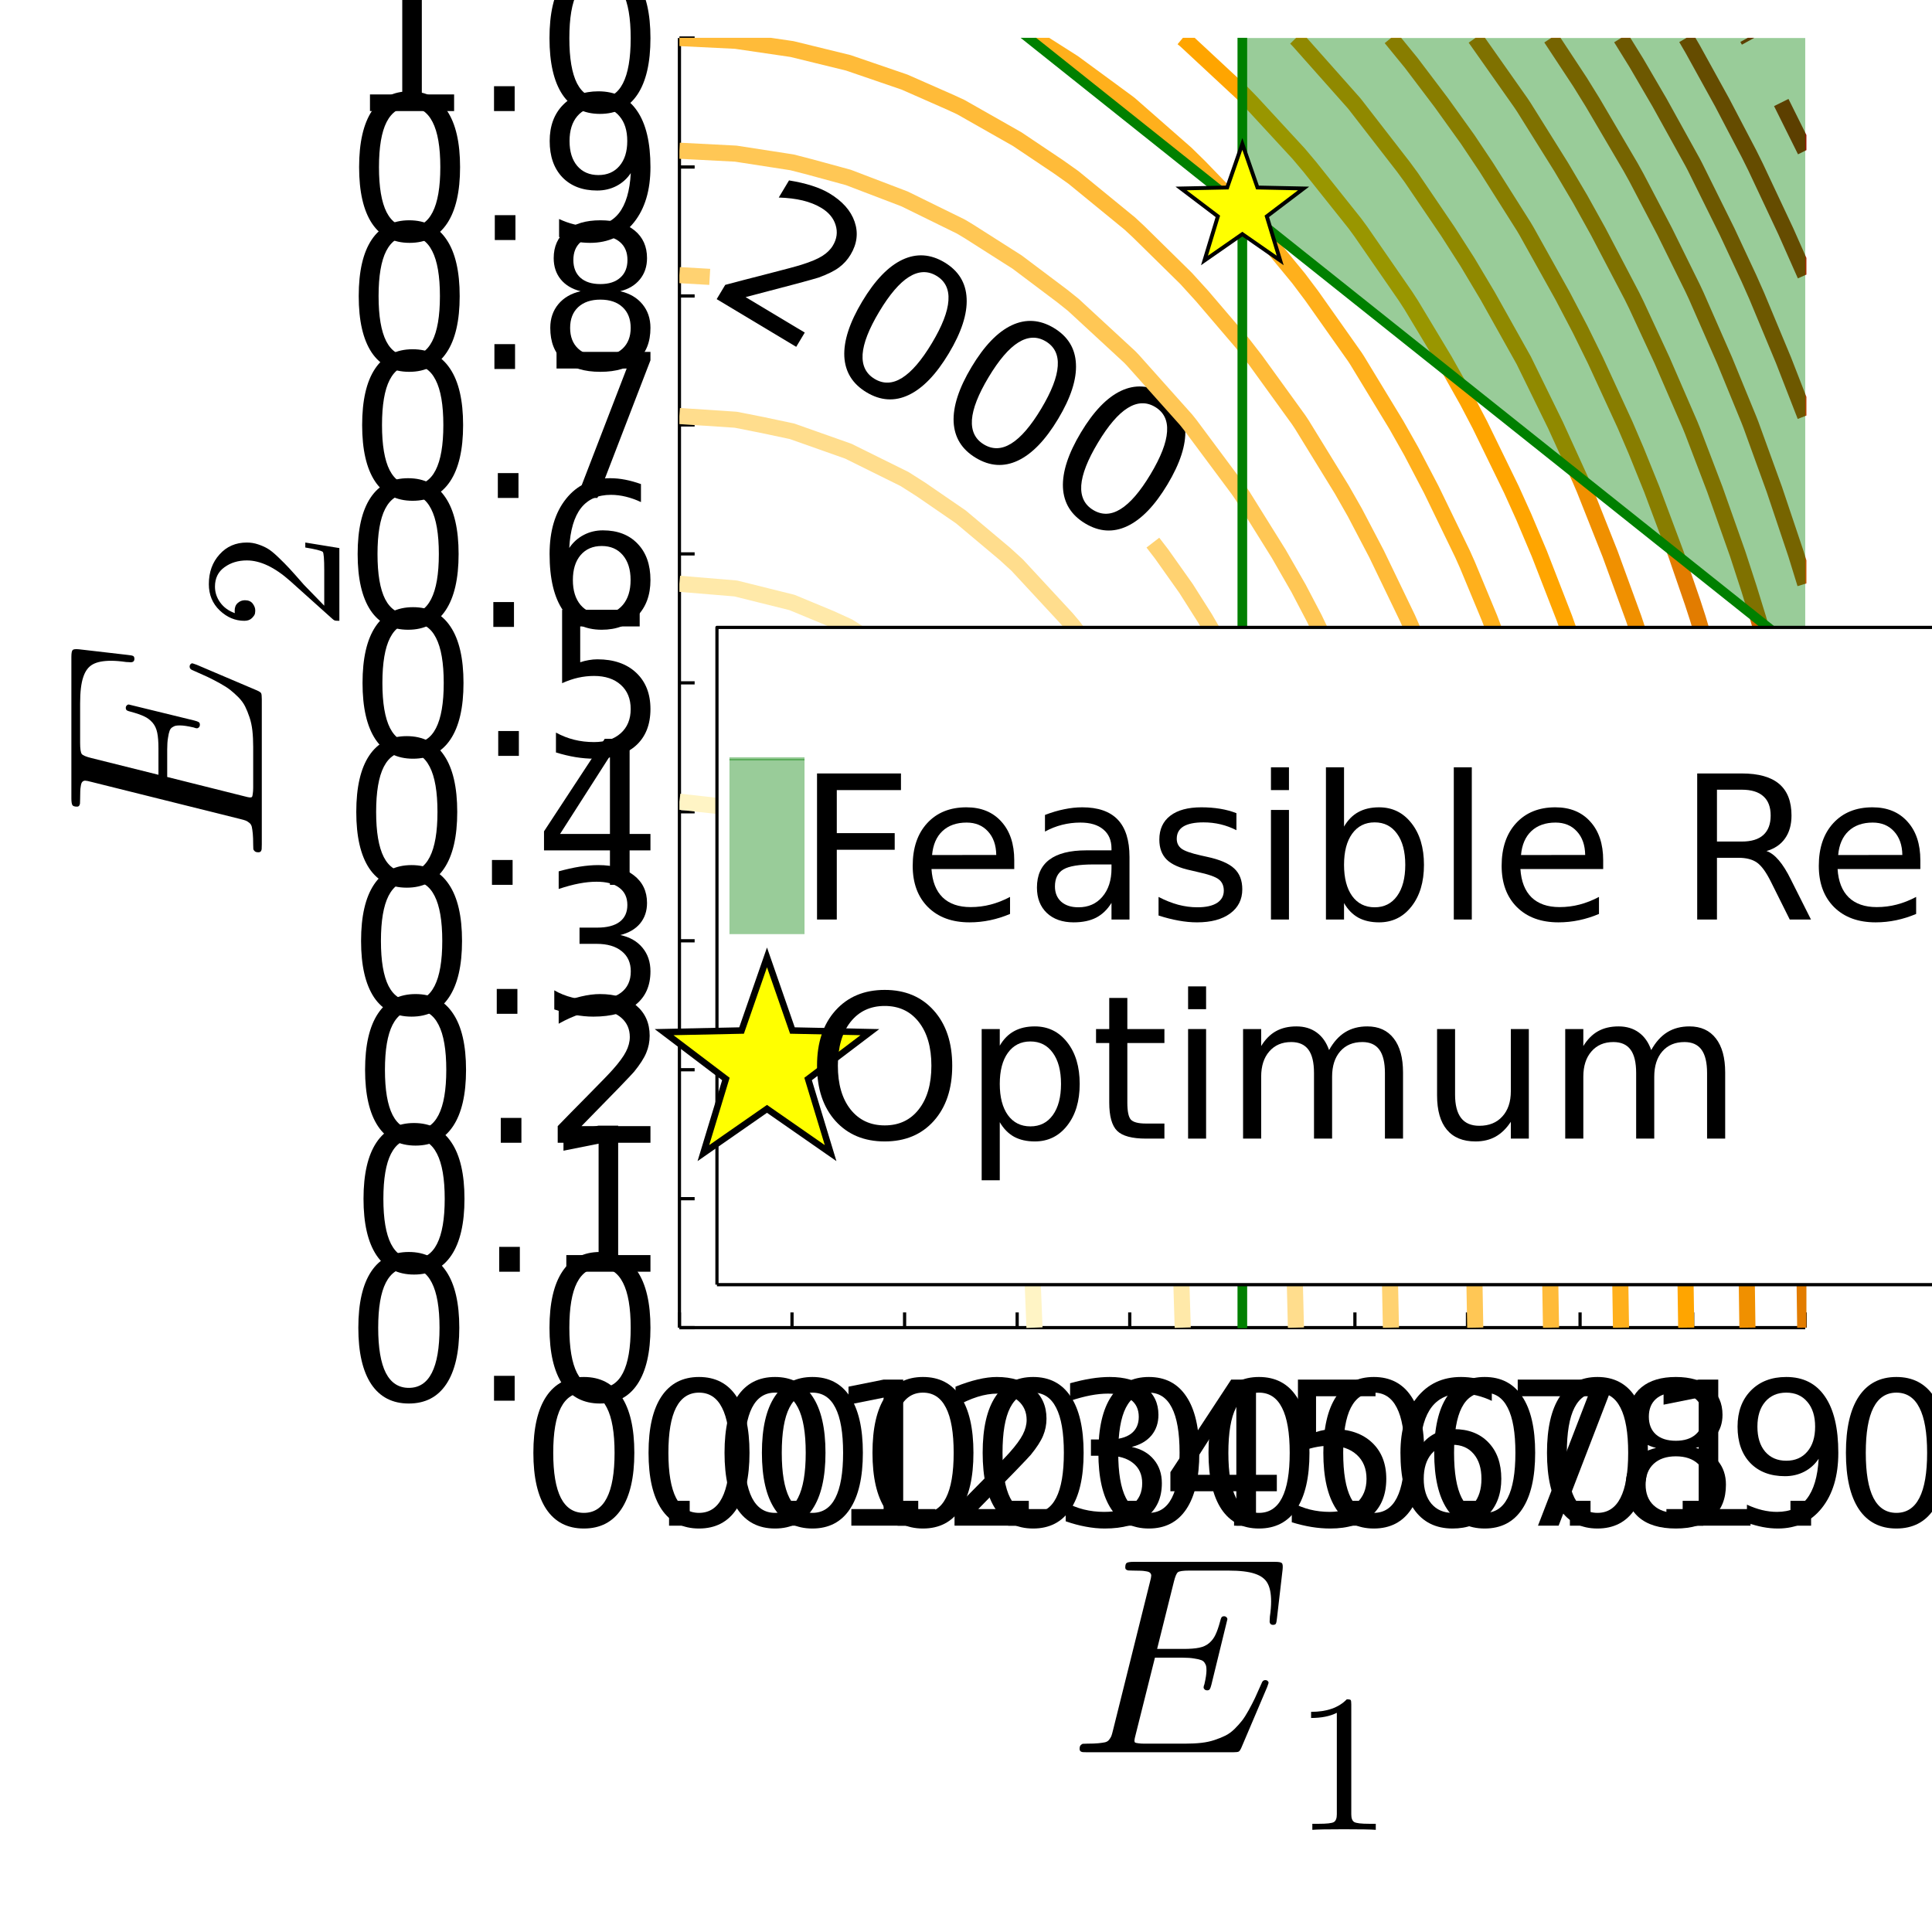 <?xml version="1.0" encoding="utf-8"?>
<svg xmlns="http://www.w3.org/2000/svg" xmlns:xlink="http://www.w3.org/1999/xlink" width="600" height="600" viewBox="0 0 2400 2400">
<rect x="0" y="0" width="2400" height="2400" fill="#333333" stroke="none"/>
<defs>
  <clipPath id="clip460">
    <rect x="0" y="0" width="2400" height="2400"/>
  </clipPath>
</defs>
<path clip-path="url(#clip460)" d="
M0 2400 L2400 2400 L2400 0 L0 0  Z
  " fill="#ffffff" fill-rule="evenodd" fill-opacity="1"/>
<defs>
  <clipPath id="clip461">
    <rect x="480" y="240" width="1681" height="1681"/>
  </clipPath>
</defs>
<defs>
  <clipPath id="clip462">
    <rect x="844" y="47" width="1400" height="1603"/>
  </clipPath>
</defs>
<path clip-path="url(#clip460)" d="
M844.012 1649.26 L2242.52 1649.26 L2242.52 47.244 L844.012 47.244  Z
  " fill="#ffffff" fill-rule="evenodd" fill-opacity="1"/>
<polyline clip-path="url(#clip460)" style="stroke:#000000; stroke-linecap:butt; stroke-linejoin:round; stroke-width:4; stroke-opacity:1; fill:none" points="
  844.012,1649.26 2242.52,1649.26 
  "/>
<polyline clip-path="url(#clip460)" style="stroke:#000000; stroke-linecap:butt; stroke-linejoin:round; stroke-width:4; stroke-opacity:1; fill:none" points="
  844.012,1649.26 844.012,1630.36 
  "/>
<polyline clip-path="url(#clip460)" style="stroke:#000000; stroke-linecap:butt; stroke-linejoin:round; stroke-width:4; stroke-opacity:1; fill:none" points="
  983.863,1649.26 983.863,1630.36 
  "/>
<polyline clip-path="url(#clip460)" style="stroke:#000000; stroke-linecap:butt; stroke-linejoin:round; stroke-width:4; stroke-opacity:1; fill:none" points="
  1123.71,1649.26 1123.71,1630.36 
  "/>
<polyline clip-path="url(#clip460)" style="stroke:#000000; stroke-linecap:butt; stroke-linejoin:round; stroke-width:4; stroke-opacity:1; fill:none" points="
  1263.56,1649.26 1263.56,1630.36 
  "/>
<polyline clip-path="url(#clip460)" style="stroke:#000000; stroke-linecap:butt; stroke-linejoin:round; stroke-width:4; stroke-opacity:1; fill:none" points="
  1403.42,1649.26 1403.42,1630.36 
  "/>
<polyline clip-path="url(#clip460)" style="stroke:#000000; stroke-linecap:butt; stroke-linejoin:round; stroke-width:4; stroke-opacity:1; fill:none" points="
  1543.27,1649.26 1543.27,1630.36 
  "/>
<polyline clip-path="url(#clip460)" style="stroke:#000000; stroke-linecap:butt; stroke-linejoin:round; stroke-width:4; stroke-opacity:1; fill:none" points="
  1683.12,1649.26 1683.12,1630.36 
  "/>
<polyline clip-path="url(#clip460)" style="stroke:#000000; stroke-linecap:butt; stroke-linejoin:round; stroke-width:4; stroke-opacity:1; fill:none" points="
  1822.97,1649.26 1822.97,1630.36 
  "/>
<polyline clip-path="url(#clip460)" style="stroke:#000000; stroke-linecap:butt; stroke-linejoin:round; stroke-width:4; stroke-opacity:1; fill:none" points="
  1962.82,1649.26 1962.82,1630.36 
  "/>
<polyline clip-path="url(#clip460)" style="stroke:#000000; stroke-linecap:butt; stroke-linejoin:round; stroke-width:4; stroke-opacity:1; fill:none" points="
  2102.67,1649.26 2102.67,1630.36 
  "/>
<polyline clip-path="url(#clip460)" style="stroke:#000000; stroke-linecap:butt; stroke-linejoin:round; stroke-width:4; stroke-opacity:1; fill:none" points="
  2242.52,1649.26 2242.52,1630.36 
  "/>
<path clip-path="url(#clip460)" d="M725.28 1729.98 Q706.322 1729.98 696.721 1748.7 Q687.242 1767.29 687.242 1804.72 Q687.242 1842.03 696.721 1860.75 Q706.322 1879.34 725.28 1879.34 Q744.36 1879.34 753.839 1860.75 Q763.44 1842.03 763.44 1804.72 Q763.44 1767.29 753.839 1748.7 Q744.36 1729.98 725.28 1729.98 M725.28 1710.54 Q755.784 1710.54 771.825 1734.72 Q787.988 1758.78 787.988 1804.72 Q787.988 1850.54 771.825 1874.72 Q755.784 1898.78 725.28 1898.78 Q694.777 1898.78 678.614 1874.72 Q662.572 1850.54 662.572 1804.72 Q662.572 1758.78 678.614 1734.72 Q694.777 1710.54 725.28 1710.54 Z" fill="#000000" fill-rule="evenodd" fill-opacity="1" /><path clip-path="url(#clip460)" d="M831.13 1864.39 L856.773 1864.39 L856.773 1895.26 L831.13 1895.26 L831.13 1864.39 Z" fill="#000000" fill-rule="evenodd" fill-opacity="1" /><path clip-path="url(#clip460)" d="M962.744 1729.98 Q943.786 1729.98 934.185 1748.7 Q924.706 1767.29 924.706 1804.72 Q924.706 1842.03 934.185 1860.75 Q943.786 1879.34 962.744 1879.34 Q981.824 1879.34 991.303 1860.75 Q1000.9 1842.03 1000.9 1804.72 Q1000.9 1767.29 991.303 1748.7 Q981.824 1729.98 962.744 1729.98 M962.744 1710.54 Q993.248 1710.54 1009.29 1734.72 Q1025.45 1758.78 1025.45 1804.72 Q1025.45 1850.54 1009.29 1874.72 Q993.248 1898.78 962.744 1898.78 Q932.241 1898.78 916.078 1874.72 Q900.036 1850.54 900.036 1804.72 Q900.036 1758.78 916.078 1734.72 Q932.241 1710.54 962.744 1710.54 Z" fill="#000000" fill-rule="evenodd" fill-opacity="1" /><path clip-path="url(#clip460)" d="M868.351 1729.98 Q849.393 1729.98 839.793 1748.7 Q830.313 1767.29 830.313 1804.72 Q830.313 1842.03 839.793 1860.75 Q849.393 1879.34 868.351 1879.34 Q887.431 1879.34 896.91 1860.75 Q906.511 1842.03 906.511 1804.72 Q906.511 1767.29 896.91 1748.7 Q887.431 1729.98 868.351 1729.98 M868.351 1710.54 Q898.855 1710.54 914.896 1734.72 Q931.059 1758.78 931.059 1804.72 Q931.059 1850.54 914.896 1874.72 Q898.855 1898.78 868.351 1898.78 Q837.848 1898.78 821.685 1874.72 Q805.643 1850.54 805.643 1804.72 Q805.643 1758.78 821.685 1734.72 Q837.848 1710.54 868.351 1710.54 Z" fill="#000000" fill-rule="evenodd" fill-opacity="1" /><path clip-path="url(#clip460)" d="M974.202 1864.39 L999.844 1864.39 L999.844 1895.26 L974.202 1895.26 L974.202 1864.39 Z" fill="#000000" fill-rule="evenodd" fill-opacity="1" /><path clip-path="url(#clip460)" d="M1057.57 1874.6 L1097.67 1874.6 L1097.67 1736.18 L1054.04 1744.93 L1054.04 1722.57 L1097.43 1713.82 L1121.98 1713.82 L1121.98 1874.6 L1162.08 1874.6 L1162.08 1895.26 L1057.57 1895.26 L1057.57 1874.6 Z" fill="#000000" fill-rule="evenodd" fill-opacity="1" /><path clip-path="url(#clip460)" d="M1009.17 1729.98 Q990.216 1729.98 980.616 1748.7 Q971.136 1767.29 971.136 1804.72 Q971.136 1842.03 980.616 1860.75 Q990.216 1879.34 1009.17 1879.34 Q1028.25 1879.34 1037.73 1860.75 Q1047.33 1842.03 1047.33 1804.72 Q1047.33 1767.29 1037.73 1748.7 Q1028.25 1729.98 1009.17 1729.98 M1009.17 1710.54 Q1039.68 1710.54 1055.72 1734.72 Q1071.88 1758.78 1071.88 1804.72 Q1071.88 1850.54 1055.72 1874.72 Q1039.68 1898.78 1009.17 1898.78 Q978.671 1898.78 962.508 1874.72 Q946.466 1850.54 946.466 1804.72 Q946.466 1758.78 962.508 1734.72 Q978.671 1710.54 1009.17 1710.54 Z" fill="#000000" fill-rule="evenodd" fill-opacity="1" /><path clip-path="url(#clip460)" d="M1115.02 1864.39 L1140.67 1864.39 L1140.67 1895.26 L1115.02 1895.26 L1115.02 1864.39 Z" fill="#000000" fill-rule="evenodd" fill-opacity="1" /><path clip-path="url(#clip460)" d="M1215.28 1874.6 L1300.96 1874.6 L1300.96 1895.26 L1185.75 1895.26 L1185.75 1874.6 Q1199.73 1860.14 1223.79 1835.83 Q1247.98 1811.41 1254.17 1804.36 Q1265.96 1791.11 1270.58 1782 Q1275.32 1772.76 1275.32 1763.89 Q1275.32 1749.43 1265.11 1740.31 Q1255.02 1731.2 1238.74 1731.2 Q1227.19 1731.2 1214.31 1735.21 Q1201.55 1739.22 1186.97 1747.36 L1186.97 1722.57 Q1201.79 1716.61 1214.68 1713.58 Q1227.56 1710.54 1238.25 1710.54 Q1266.45 1710.54 1283.22 1724.64 Q1299.99 1738.73 1299.99 1762.31 Q1299.99 1773.49 1295.74 1783.58 Q1291.6 1793.54 1280.54 1807.15 Q1277.51 1810.68 1261.22 1827.57 Q1244.94 1844.34 1215.28 1874.6 Z" fill="#000000" fill-rule="evenodd" fill-opacity="1" /><path clip-path="url(#clip460)" d="M1146.53 1729.98 Q1127.58 1729.98 1117.97 1748.7 Q1108.5 1767.29 1108.5 1804.72 Q1108.5 1842.03 1117.97 1860.75 Q1127.58 1879.34 1146.53 1879.34 Q1165.61 1879.34 1175.09 1860.75 Q1184.69 1842.03 1184.69 1804.72 Q1184.69 1767.29 1175.09 1748.7 Q1165.61 1729.98 1146.53 1729.98 M1146.53 1710.54 Q1177.04 1710.54 1193.08 1734.72 Q1209.24 1758.78 1209.24 1804.72 Q1209.24 1850.54 1193.08 1874.72 Q1177.04 1898.78 1146.53 1898.78 Q1116.03 1898.78 1099.87 1874.72 Q1083.83 1850.54 1083.83 1804.72 Q1083.83 1758.78 1099.87 1734.72 Q1116.03 1710.54 1146.53 1710.54 Z" fill="#000000" fill-rule="evenodd" fill-opacity="1" /><path clip-path="url(#clip460)" d="M1252.38 1864.39 L1278.03 1864.39 L1278.03 1895.26 L1252.38 1895.26 L1252.38 1864.39 Z" fill="#000000" fill-rule="evenodd" fill-opacity="1" /><path clip-path="url(#clip460)" d="M1405.87 1797.43 Q1423.49 1801.2 1433.34 1813.11 Q1443.3 1825.02 1443.3 1842.52 Q1443.3 1869.37 1424.83 1884.08 Q1406.36 1898.78 1372.33 1898.78 Q1360.91 1898.78 1348.75 1896.48 Q1336.72 1894.29 1323.84 1889.79 L1323.84 1866.09 Q1334.05 1872.05 1346.2 1875.09 Q1358.36 1878.12 1371.6 1878.12 Q1394.69 1878.12 1406.72 1869.01 Q1418.88 1859.9 1418.88 1842.52 Q1418.88 1826.48 1407.57 1817.48 Q1396.39 1808.37 1376.34 1808.37 L1355.2 1808.37 L1355.2 1788.19 L1377.31 1788.19 Q1395.42 1788.19 1405.02 1781.02 Q1414.62 1773.73 1414.62 1760.12 Q1414.62 1746.15 1404.66 1738.73 Q1394.81 1731.2 1376.34 1731.2 Q1366.25 1731.2 1354.71 1733.39 Q1343.16 1735.57 1329.31 1740.19 L1329.31 1718.32 Q1343.29 1714.43 1355.44 1712.48 Q1367.71 1710.54 1378.53 1710.54 Q1406.48 1710.54 1422.77 1723.3 Q1439.05 1735.94 1439.05 1757.57 Q1439.05 1772.64 1430.42 1783.09 Q1421.79 1793.42 1405.87 1797.43 Z" fill="#000000" fill-rule="evenodd" fill-opacity="1" /><path clip-path="url(#clip460)" d="M1283.41 1729.98 Q1264.45 1729.98 1254.85 1748.7 Q1245.37 1767.29 1245.37 1804.72 Q1245.37 1842.03 1254.85 1860.75 Q1264.45 1879.34 1283.41 1879.34 Q1302.49 1879.34 1311.97 1860.75 Q1321.57 1842.03 1321.57 1804.72 Q1321.57 1767.29 1311.97 1748.7 Q1302.49 1729.98 1283.41 1729.98 M1283.41 1710.54 Q1313.91 1710.54 1329.95 1734.72 Q1346.12 1758.78 1346.12 1804.72 Q1346.12 1850.54 1329.95 1874.72 Q1313.91 1898.78 1283.41 1898.78 Q1252.9 1898.78 1236.74 1874.72 Q1220.7 1850.54 1220.7 1804.72 Q1220.7 1758.78 1236.74 1734.72 Q1252.9 1710.54 1283.41 1710.54 Z" fill="#000000" fill-rule="evenodd" fill-opacity="1" /><path clip-path="url(#clip460)" d="M1389.26 1864.39 L1414.9 1864.39 L1414.9 1895.26 L1389.26 1895.26 L1389.26 1864.39 Z" fill="#000000" fill-rule="evenodd" fill-opacity="1" /><path clip-path="url(#clip460)" d="M1535.82 1735.21 L1473.84 1832.07 L1535.82 1832.07 L1535.82 1735.21 M1529.38 1713.82 L1560.25 1713.82 L1560.25 1832.07 L1586.13 1832.07 L1586.13 1852.48 L1560.25 1852.48 L1560.25 1895.26 L1535.82 1895.26 L1535.82 1852.48 L1453.91 1852.48 L1453.91 1828.78 L1529.38 1713.82 Z" fill="#000000" fill-rule="evenodd" fill-opacity="1" /><path clip-path="url(#clip460)" d="M1427.15 1729.98 Q1408.19 1729.98 1398.59 1748.7 Q1389.11 1767.29 1389.11 1804.72 Q1389.11 1842.03 1398.59 1860.75 Q1408.19 1879.34 1427.15 1879.34 Q1446.23 1879.34 1455.71 1860.75 Q1465.31 1842.03 1465.31 1804.72 Q1465.31 1767.29 1455.71 1748.7 Q1446.23 1729.98 1427.15 1729.98 M1427.15 1710.54 Q1457.65 1710.54 1473.69 1734.72 Q1489.85 1758.78 1489.85 1804.72 Q1489.85 1850.54 1473.69 1874.72 Q1457.65 1898.78 1427.15 1898.78 Q1396.64 1898.78 1380.48 1874.72 Q1364.44 1850.54 1364.44 1804.72 Q1364.44 1758.78 1380.48 1734.72 Q1396.64 1710.54 1427.15 1710.54 Z" fill="#000000" fill-rule="evenodd" fill-opacity="1" /><path clip-path="url(#clip460)" d="M1533 1864.39 L1558.64 1864.39 L1558.64 1895.26 L1533 1895.26 L1533 1864.39 Z" fill="#000000" fill-rule="evenodd" fill-opacity="1" /><path clip-path="url(#clip460)" d="M1612.35 1713.82 L1708.73 1713.82 L1708.73 1734.48 L1634.84 1734.48 L1634.84 1778.96 Q1640.18 1777.14 1645.53 1776.28 Q1650.88 1775.31 1656.23 1775.31 Q1686.61 1775.31 1704.35 1791.96 Q1722.09 1808.61 1722.09 1837.05 Q1722.09 1866.34 1703.86 1882.62 Q1685.63 1898.78 1652.46 1898.78 Q1641.03 1898.78 1629.12 1896.84 Q1617.34 1894.9 1604.7 1891.01 L1604.7 1866.34 Q1615.64 1872.29 1627.3 1875.21 Q1638.97 1878.12 1651.97 1878.12 Q1673 1878.12 1685.27 1867.07 Q1697.54 1856.01 1697.54 1837.05 Q1697.54 1818.09 1685.27 1807.03 Q1673 1795.97 1651.97 1795.97 Q1642.13 1795.97 1632.28 1798.16 Q1622.56 1800.35 1612.35 1804.97 L1612.35 1713.82 Z" fill="#000000" fill-rule="evenodd" fill-opacity="1" /><path clip-path="url(#clip460)" d="M1563.96 1729.98 Q1545 1729.98 1535.4 1748.7 Q1525.92 1767.29 1525.92 1804.72 Q1525.92 1842.03 1535.4 1860.75 Q1545 1879.34 1563.96 1879.34 Q1583.04 1879.34 1592.52 1860.75 Q1602.12 1842.03 1602.12 1804.72 Q1602.12 1767.29 1592.52 1748.7 Q1583.04 1729.98 1563.96 1729.98 M1563.96 1710.54 Q1594.46 1710.54 1610.5 1734.72 Q1626.67 1758.78 1626.67 1804.72 Q1626.67 1850.54 1610.5 1874.72 Q1594.46 1898.78 1563.96 1898.78 Q1533.46 1898.78 1517.29 1874.72 Q1501.25 1850.54 1501.25 1804.72 Q1501.25 1758.78 1517.29 1734.72 Q1533.46 1710.54 1563.96 1710.54 Z" fill="#000000" fill-rule="evenodd" fill-opacity="1" /><path clip-path="url(#clip460)" d="M1669.81 1864.39 L1695.45 1864.39 L1695.45 1895.26 L1669.81 1895.26 L1669.81 1864.39 Z" fill="#000000" fill-rule="evenodd" fill-opacity="1" /><path clip-path="url(#clip460)" d="M1804.46 1794.76 Q1787.93 1794.76 1778.21 1806.06 Q1768.61 1817.36 1768.61 1837.05 Q1768.61 1856.61 1778.21 1868.04 Q1787.93 1879.34 1804.46 1879.34 Q1820.99 1879.34 1830.59 1868.04 Q1840.31 1856.61 1840.31 1837.05 Q1840.31 1817.36 1830.59 1806.06 Q1820.99 1794.76 1804.46 1794.76 M1853.19 1717.83 L1853.19 1740.19 Q1843.96 1735.82 1834.48 1733.51 Q1825.12 1731.2 1815.89 1731.2 Q1791.58 1731.2 1778.7 1747.6 Q1765.94 1764.01 1764.11 1797.19 Q1771.28 1786.61 1782.1 1781.02 Q1792.92 1775.31 1805.92 1775.31 Q1833.26 1775.31 1849.06 1791.96 Q1864.98 1808.49 1864.98 1837.05 Q1864.98 1865 1848.45 1881.89 Q1831.93 1898.78 1804.46 1898.78 Q1772.99 1898.78 1756.34 1874.72 Q1739.69 1850.54 1739.69 1804.72 Q1739.69 1761.7 1760.1 1736.18 Q1780.52 1710.54 1814.91 1710.54 Q1824.15 1710.54 1833.51 1712.36 Q1842.99 1714.18 1853.19 1717.83 Z" fill="#000000" fill-rule="evenodd" fill-opacity="1" /><path clip-path="url(#clip460)" d="M1706.61 1729.98 Q1687.65 1729.98 1678.05 1748.7 Q1668.57 1767.29 1668.57 1804.72 Q1668.57 1842.03 1678.05 1860.75 Q1687.65 1879.34 1706.61 1879.34 Q1725.68 1879.34 1735.16 1860.75 Q1744.76 1842.03 1744.76 1804.72 Q1744.76 1767.29 1735.16 1748.7 Q1725.68 1729.98 1706.61 1729.98 M1706.61 1710.54 Q1737.11 1710.54 1753.15 1734.72 Q1769.31 1758.78 1769.31 1804.72 Q1769.31 1850.54 1753.15 1874.72 Q1737.11 1898.78 1706.61 1898.78 Q1676.1 1898.78 1659.94 1874.72 Q1643.9 1850.54 1643.9 1804.72 Q1643.9 1758.78 1659.94 1734.72 Q1676.1 1710.54 1706.61 1710.54 Z" fill="#000000" fill-rule="evenodd" fill-opacity="1" /><path clip-path="url(#clip460)" d="M1812.46 1864.39 L1838.1 1864.39 L1838.1 1895.26 L1812.46 1895.26 L1812.46 1864.39 Z" fill="#000000" fill-rule="evenodd" fill-opacity="1" /><path clip-path="url(#clip460)" d="M1885.37 1713.82 L2002.04 1713.82 L2002.04 1724.27 L1936.17 1895.26 L1910.53 1895.26 L1972.51 1734.48 L1885.37 1734.48 L1885.37 1713.82 Z" fill="#000000" fill-rule="evenodd" fill-opacity="1" /><path clip-path="url(#clip460)" d="M1844.33 1729.98 Q1825.37 1729.98 1815.77 1748.7 Q1806.29 1767.29 1806.29 1804.72 Q1806.29 1842.03 1815.77 1860.75 Q1825.37 1879.34 1844.33 1879.34 Q1863.41 1879.34 1872.89 1860.75 Q1882.49 1842.03 1882.49 1804.72 Q1882.49 1767.29 1872.89 1748.7 Q1863.41 1729.98 1844.33 1729.98 M1844.33 1710.54 Q1874.83 1710.54 1890.87 1734.72 Q1907.04 1758.78 1907.04 1804.72 Q1907.04 1850.54 1890.87 1874.72 Q1874.83 1898.78 1844.33 1898.78 Q1813.83 1898.78 1797.66 1874.72 Q1781.62 1850.54 1781.62 1804.72 Q1781.62 1758.78 1797.66 1734.72 Q1813.83 1710.54 1844.33 1710.54 Z" fill="#000000" fill-rule="evenodd" fill-opacity="1" /><path clip-path="url(#clip460)" d="M1950.18 1864.39 L1975.82 1864.39 L1975.82 1895.26 L1950.18 1895.26 L1950.18 1864.39 Z" fill="#000000" fill-rule="evenodd" fill-opacity="1" /><path clip-path="url(#clip460)" d="M2081.79 1809.1 Q2064.29 1809.1 2054.21 1818.45 Q2044.24 1827.81 2044.24 1844.22 Q2044.24 1860.62 2054.21 1869.98 Q2064.29 1879.34 2081.79 1879.34 Q2099.29 1879.34 2109.38 1869.98 Q2119.47 1860.5 2119.47 1844.22 Q2119.47 1827.81 2109.38 1818.45 Q2099.41 1809.1 2081.79 1809.1 M2057.24 1798.65 Q2041.45 1794.76 2032.57 1783.94 Q2023.82 1773.13 2023.82 1757.57 Q2023.82 1735.82 2039.26 1723.18 Q2054.81 1710.54 2081.79 1710.54 Q2108.89 1710.54 2124.33 1723.18 Q2139.76 1735.82 2139.76 1757.57 Q2139.76 1773.13 2130.89 1783.94 Q2122.14 1794.76 2106.46 1798.65 Q2124.21 1802.78 2134.05 1814.81 Q2144.02 1826.84 2144.02 1844.22 Q2144.02 1870.59 2127.85 1884.69 Q2111.81 1898.78 2081.79 1898.78 Q2051.78 1898.78 2035.61 1884.69 Q2019.57 1870.59 2019.57 1844.22 Q2019.57 1826.84 2029.54 1814.81 Q2039.5 1802.78 2057.24 1798.65 M2048.25 1759.88 Q2048.25 1773.98 2057 1781.88 Q2065.87 1789.77 2081.79 1789.77 Q2097.59 1789.77 2106.46 1781.88 Q2115.46 1773.98 2115.46 1759.88 Q2115.46 1745.78 2106.46 1737.88 Q2097.59 1729.98 2081.79 1729.98 Q2065.87 1729.98 2057 1737.88 Q2048.25 1745.78 2048.25 1759.88 Z" fill="#000000" fill-rule="evenodd" fill-opacity="1" /><path clip-path="url(#clip460)" d="M1984.42 1729.98 Q1965.46 1729.98 1955.86 1748.7 Q1946.39 1767.29 1946.39 1804.72 Q1946.39 1842.03 1955.86 1860.75 Q1965.46 1879.34 1984.42 1879.34 Q2003.5 1879.34 2012.98 1860.75 Q2022.58 1842.03 2022.58 1804.72 Q2022.58 1767.29 2012.98 1748.7 Q2003.5 1729.98 1984.42 1729.98 M1984.42 1710.54 Q2014.93 1710.54 2030.97 1734.72 Q2047.13 1758.78 2047.13 1804.72 Q2047.13 1850.54 2030.97 1874.72 Q2014.93 1898.78 1984.42 1898.78 Q1953.92 1898.78 1937.76 1874.72 Q1921.72 1850.54 1921.72 1804.72 Q1921.72 1758.78 1937.76 1734.72 Q1953.92 1710.54 1984.42 1710.54 Z" fill="#000000" fill-rule="evenodd" fill-opacity="1" /><path clip-path="url(#clip460)" d="M2090.27 1864.39 L2115.92 1864.39 L2115.92 1895.26 L2090.27 1895.26 L2090.27 1864.39 Z" fill="#000000" fill-rule="evenodd" fill-opacity="1" /><path clip-path="url(#clip460)" d="M2170.12 1891.49 L2170.12 1869.13 Q2179.35 1873.51 2188.83 1875.82 Q2198.31 1878.12 2207.43 1878.12 Q2231.73 1878.12 2244.49 1861.84 Q2257.37 1845.43 2259.2 1812.14 Q2252.15 1822.59 2241.33 1828.18 Q2230.52 1833.77 2217.39 1833.77 Q2190.17 1833.77 2174.25 1817.36 Q2158.45 1800.83 2158.45 1772.27 Q2158.45 1744.32 2174.98 1727.43 Q2191.51 1710.54 2218.97 1710.54 Q2250.45 1710.54 2266.97 1734.72 Q2283.62 1758.78 2283.62 1804.72 Q2283.62 1847.62 2263.21 1873.26 Q2242.91 1898.78 2208.52 1898.78 Q2199.28 1898.78 2189.8 1896.96 Q2180.32 1895.14 2170.12 1891.49 M2218.97 1814.57 Q2235.5 1814.57 2245.1 1803.26 Q2254.82 1791.96 2254.82 1772.27 Q2254.82 1752.71 2245.1 1741.41 Q2235.5 1729.98 2218.97 1729.98 Q2202.44 1729.98 2192.72 1741.41 Q2183.12 1752.71 2183.12 1772.27 Q2183.12 1791.96 2192.72 1803.26 Q2202.44 1814.57 2218.97 1814.57 Z" fill="#000000" fill-rule="evenodd" fill-opacity="1" /><path clip-path="url(#clip460)" d="M2070.07 1874.6 L2110.18 1874.6 L2110.18 1736.18 L2066.55 1744.93 L2066.55 1722.57 L2109.93 1713.82 L2134.48 1713.82 L2134.48 1874.6 L2174.59 1874.6 L2174.59 1895.26 L2070.07 1895.26 L2070.07 1874.6 Z" fill="#000000" fill-rule="evenodd" fill-opacity="1" /><path clip-path="url(#clip460)" d="M2224.17 1864.39 L2249.81 1864.39 L2249.81 1895.26 L2224.17 1895.26 L2224.17 1864.39 Z" fill="#000000" fill-rule="evenodd" fill-opacity="1" /><path clip-path="url(#clip460)" d="M2355.78 1729.98 Q2336.82 1729.98 2327.22 1748.7 Q2317.74 1767.29 2317.74 1804.72 Q2317.74 1842.03 2327.22 1860.75 Q2336.82 1879.34 2355.78 1879.34 Q2374.86 1879.34 2384.34 1860.75 Q2393.94 1842.03 2393.94 1804.72 Q2393.94 1767.29 2384.34 1748.7 Q2374.86 1729.98 2355.78 1729.98 M2355.78 1710.54 Q2386.29 1710.54 2402.33 1734.72 Q2418.49 1758.78 2418.49 1804.72 Q2418.49 1850.54 2402.33 1874.72 Q2386.29 1898.78 2355.78 1898.78 Q2325.28 1898.78 2309.12 1874.72 Q2293.07 1850.54 2293.07 1804.72 Q2293.07 1758.78 2309.12 1734.72 Q2325.28 1710.54 2355.78 1710.54 Z" fill="#000000" fill-rule="evenodd" fill-opacity="1" /><path clip-path="url(#clip460)" d="M1593.3 1949.69 L1586.34 2009.8 Q1585.83 2015.23 1584.98 2016.93 Q1584.13 2018.46 1581.42 2018.46 Q1579.38 2018.46 1578.19 2017.27 Q1577.17 2015.91 1577.17 2014.38 Q1577.17 2013.54 1577.34 2011.33 Q1577.51 2009.12 1577.51 2008.1 Q1579.04 1997.57 1579.04 1989.59 Q1579.04 1974.82 1574.62 1966.84 Q1570.21 1958.69 1558.83 1954.95 Q1547.45 1951.04 1526.06 1951.04 L1477.15 1951.04 Q1465.94 1951.04 1463.23 1953.08 Q1460.68 1955.12 1458.3 1964.63 L1437.41 2048.35 L1470.19 2048.35 Q1482.42 2048.35 1489.72 2046.82 Q1497.19 2045.29 1502.11 2041.05 Q1507.21 2036.63 1509.92 2030.69 Q1512.81 2024.74 1515.7 2014.05 Q1516.55 2010.48 1517.4 2009.12 Q1518.42 2007.76 1520.62 2007.76 Q1522.32 2007.76 1523.51 2008.95 Q1524.7 2009.97 1524.7 2011.5 L1504.83 2092.84 Q1503.81 2096.91 1502.79 2098.44 Q1501.77 2099.8 1499.74 2099.8 Q1497.53 2099.8 1496.34 2098.61 Q1495.15 2097.42 1495.15 2096.06 Q1495.15 2094.71 1496.17 2092.16 Q1498.72 2081.12 1498.72 2075.18 Q1498.72 2071.78 1498.38 2070.08 Q1498.21 2068.39 1496.68 2066.01 Q1495.32 2063.46 1492.26 2062.27 Q1489.21 2061.08 1483.43 2060.23 Q1477.66 2059.22 1469 2059.22 L1434.7 2059.22 L1410.92 2154.14 Q1409.23 2160.42 1409.23 2162.12 Q1409.23 2163.99 1410.08 2164.67 Q1411.09 2165.18 1413.81 2165.52 Q1416.87 2166.03 1421.45 2166.03 L1472.23 2166.03 Q1483.43 2166.03 1492.43 2165.01 Q1501.43 2163.99 1508.91 2161.44 Q1516.55 2158.9 1522.32 2156.01 Q1528.09 2153.12 1533.53 2147.86 Q1538.96 2142.42 1542.7 2137.67 Q1546.6 2132.74 1551.19 2124.42 Q1555.77 2116.1 1559 2109.31 Q1562.23 2102.35 1567.15 2091.14 Q1568.51 2087.06 1571.74 2087.06 Q1573.6 2087.06 1574.62 2088.08 Q1575.64 2088.93 1575.81 2089.78 L1575.81 2090.8 Q1574.79 2094.03 1574.11 2095.73 L1542.19 2170.78 Q1540.32 2175.03 1538.79 2175.88 Q1537.26 2176.73 1531.32 2176.73 L1350.81 2176.73 Q1346.73 2176.73 1345.04 2176.56 Q1343.51 2176.39 1342.32 2175.54 Q1341.13 2174.52 1341.13 2172.48 Q1341.13 2169.25 1342.49 2167.9 Q1343.85 2166.37 1345.38 2166.2 Q1346.9 2166.03 1350.81 2166.03 Q1359.3 2166.03 1364.4 2165.52 Q1369.49 2165.01 1372.72 2164.33 Q1376.11 2163.48 1377.81 2161.1 Q1379.68 2158.73 1380.53 2156.69 Q1381.38 2154.48 1382.57 2149.56 L1428.41 1965.65 Q1430.11 1959.37 1430.11 1957.33 Q1430.11 1955.12 1428.58 1953.76 Q1427.23 1952.4 1423.49 1951.89 Q1419.75 1951.21 1416.7 1951.21 Q1413.81 1951.04 1407.53 1951.04 Q1403.45 1951.04 1401.75 1950.87 Q1400.23 1950.7 1399.04 1949.86 Q1397.85 1949.01 1397.85 1947.14 Q1397.85 1942.38 1399.89 1941.37 Q1402.09 1940.18 1408.21 1940.18 L1583.79 1940.18 Q1590.76 1940.18 1592.28 1941.7 Q1593.98 1943.06 1593.3 1949.69 Z" fill="#000000" fill-rule="evenodd" fill-opacity="1" /><path clip-path="url(#clip460)" d="M1628.69 2134.13 L1628.69 2126.52 Q1657.93 2126.52 1673.03 2110.95 Q1677.19 2110.95 1677.9 2111.9 Q1678.61 2112.85 1678.61 2117.25 L1678.61 2253.83 Q1678.61 2261.08 1682.18 2263.34 Q1685.75 2265.59 1701.32 2265.59 L1709.04 2265.59 L1709.04 2273.08 Q1700.49 2272.37 1669.58 2272.37 Q1638.67 2272.37 1630.23 2273.08 L1630.23 2265.59 L1637.96 2265.59 Q1653.29 2265.59 1656.98 2263.45 Q1660.66 2261.2 1660.66 2253.83 L1660.66 2127.71 Q1647.95 2134.13 1628.69 2134.13 Z" fill="#000000" fill-rule="evenodd" fill-opacity="1" /><polyline clip-path="url(#clip460)" style="stroke:#000000; stroke-linecap:butt; stroke-linejoin:round; stroke-width:4; stroke-opacity:1; fill:none" points="
  844.012,1649.26 844.012,47.244 
  "/>
<polyline clip-path="url(#clip460)" style="stroke:#000000; stroke-linecap:butt; stroke-linejoin:round; stroke-width:4; stroke-opacity:1; fill:none" points="
  844.012,1649.26 862.91,1649.26 
  "/>
<polyline clip-path="url(#clip460)" style="stroke:#000000; stroke-linecap:butt; stroke-linejoin:round; stroke-width:4; stroke-opacity:1; fill:none" points="
  844.012,1489.06 862.91,1489.06 
  "/>
<polyline clip-path="url(#clip460)" style="stroke:#000000; stroke-linecap:butt; stroke-linejoin:round; stroke-width:4; stroke-opacity:1; fill:none" points="
  844.012,1328.86 862.91,1328.86 
  "/>
<polyline clip-path="url(#clip460)" style="stroke:#000000; stroke-linecap:butt; stroke-linejoin:round; stroke-width:4; stroke-opacity:1; fill:none" points="
  844.012,1168.66 862.91,1168.66 
  "/>
<polyline clip-path="url(#clip460)" style="stroke:#000000; stroke-linecap:butt; stroke-linejoin:round; stroke-width:4; stroke-opacity:1; fill:none" points="
  844.012,1008.45 862.91,1008.45 
  "/>
<polyline clip-path="url(#clip460)" style="stroke:#000000; stroke-linecap:butt; stroke-linejoin:round; stroke-width:4; stroke-opacity:1; fill:none" points="
  844.012,848.252 862.91,848.252 
  "/>
<polyline clip-path="url(#clip460)" style="stroke:#000000; stroke-linecap:butt; stroke-linejoin:round; stroke-width:4; stroke-opacity:1; fill:none" points="
  844.012,688.05 862.91,688.05 
  "/>
<polyline clip-path="url(#clip460)" style="stroke:#000000; stroke-linecap:butt; stroke-linejoin:round; stroke-width:4; stroke-opacity:1; fill:none" points="
  844.012,527.849 862.91,527.849 
  "/>
<polyline clip-path="url(#clip460)" style="stroke:#000000; stroke-linecap:butt; stroke-linejoin:round; stroke-width:4; stroke-opacity:1; fill:none" points="
  844.012,367.647 862.91,367.647 
  "/>
<polyline clip-path="url(#clip460)" style="stroke:#000000; stroke-linecap:butt; stroke-linejoin:round; stroke-width:4; stroke-opacity:1; fill:none" points="
  844.012,207.446 862.91,207.446 
  "/>
<polyline clip-path="url(#clip460)" style="stroke:#000000; stroke-linecap:butt; stroke-linejoin:round; stroke-width:4; stroke-opacity:1; fill:none" points="
  844.012,47.244 862.91,47.244 
  "/>
<path clip-path="url(#clip460)" d="M507.84 1574.7 Q488.882 1574.7 479.281 1593.42 Q469.802 1612.01 469.802 1649.44 Q469.802 1686.75 479.281 1705.47 Q488.882 1724.06 507.84 1724.06 Q526.92 1724.06 536.399 1705.47 Q546 1686.75 546 1649.44 Q546 1612.01 536.399 1593.42 Q526.92 1574.7 507.84 1574.7 M507.84 1555.26 Q538.344 1555.26 554.385 1579.44 Q570.548 1603.5 570.548 1649.44 Q570.548 1695.26 554.385 1719.44 Q538.344 1743.5 507.84 1743.5 Q477.337 1743.5 461.174 1719.44 Q445.132 1695.26 445.132 1649.44 Q445.132 1603.5 461.174 1579.44 Q477.337 1555.26 507.84 1555.26 Z" fill="#000000" fill-rule="evenodd" fill-opacity="1" /><path clip-path="url(#clip460)" d="M613.69 1709.11 L639.333 1709.11 L639.333 1739.98 L613.69 1739.98 L613.69 1709.11 Z" fill="#000000" fill-rule="evenodd" fill-opacity="1" /><path clip-path="url(#clip460)" d="M745.304 1574.7 Q726.346 1574.7 716.745 1593.42 Q707.266 1612.01 707.266 1649.44 Q707.266 1686.75 716.745 1705.47 Q726.346 1724.06 745.304 1724.06 Q764.384 1724.06 773.863 1705.47 Q783.464 1686.75 783.464 1649.44 Q783.464 1612.01 773.863 1593.42 Q764.384 1574.7 745.304 1574.7 M745.304 1555.26 Q775.808 1555.26 791.849 1579.44 Q808.012 1603.5 808.012 1649.44 Q808.012 1695.26 791.849 1719.44 Q775.808 1743.5 745.304 1743.5 Q714.801 1743.5 698.638 1719.44 Q682.596 1695.26 682.596 1649.44 Q682.596 1603.5 698.638 1579.44 Q714.801 1555.26 745.304 1555.26 Z" fill="#000000" fill-rule="evenodd" fill-opacity="1" /><path clip-path="url(#clip460)" d="M514.281 1414.5 Q495.323 1414.5 485.722 1433.22 Q476.243 1451.81 476.243 1489.24 Q476.243 1526.55 485.722 1545.26 Q495.323 1563.86 514.281 1563.86 Q533.361 1563.86 542.84 1545.26 Q552.441 1526.55 552.441 1489.24 Q552.441 1451.81 542.84 1433.22 Q533.361 1414.5 514.281 1414.5 M514.281 1395.06 Q544.784 1395.06 560.826 1419.24 Q576.989 1443.3 576.989 1489.24 Q576.989 1535.06 560.826 1559.24 Q544.784 1583.3 514.281 1583.3 Q483.778 1583.3 467.615 1559.24 Q451.573 1535.06 451.573 1489.24 Q451.573 1443.3 467.615 1419.24 Q483.778 1395.06 514.281 1395.06 Z" fill="#000000" fill-rule="evenodd" fill-opacity="1" /><path clip-path="url(#clip460)" d="M620.131 1548.91 L645.774 1548.91 L645.774 1579.78 L620.131 1579.78 L620.131 1548.91 Z" fill="#000000" fill-rule="evenodd" fill-opacity="1" /><path clip-path="url(#clip460)" d="M703.499 1559.12 L743.603 1559.12 L743.603 1420.7 L699.975 1429.45 L699.975 1407.09 L743.36 1398.34 L767.908 1398.34 L767.908 1559.12 L808.012 1559.12 L808.012 1579.78 L703.499 1579.78 L703.499 1559.12 Z" fill="#000000" fill-rule="evenodd" fill-opacity="1" /><path clip-path="url(#clip460)" d="M516.226 1254.3 Q497.267 1254.3 487.667 1273.01 Q478.188 1291.61 478.188 1329.04 Q478.188 1366.35 487.667 1385.06 Q497.267 1403.66 516.226 1403.66 Q535.305 1403.66 544.784 1385.06 Q554.385 1366.35 554.385 1329.04 Q554.385 1291.61 544.784 1273.01 Q535.305 1254.3 516.226 1254.3 M516.226 1234.86 Q546.729 1234.86 562.77 1259.04 Q578.934 1283.1 578.934 1329.04 Q578.934 1374.85 562.77 1399.04 Q546.729 1423.1 516.226 1423.1 Q485.722 1423.1 469.559 1399.04 Q453.518 1374.85 453.518 1329.04 Q453.518 1283.1 469.559 1259.04 Q485.722 1234.86 516.226 1234.86 Z" fill="#000000" fill-rule="evenodd" fill-opacity="1" /><path clip-path="url(#clip460)" d="M622.076 1388.71 L647.718 1388.71 L647.718 1419.58 L622.076 1419.58 L622.076 1388.71 Z" fill="#000000" fill-rule="evenodd" fill-opacity="1" /><path clip-path="url(#clip460)" d="M722.336 1398.92 L808.012 1398.92 L808.012 1419.58 L692.805 1419.58 L692.805 1398.92 Q706.78 1384.46 730.843 1360.15 Q755.026 1335.72 761.224 1328.67 Q773.012 1315.43 777.63 1306.31 Q782.37 1297.08 782.37 1288.21 Q782.37 1273.74 772.162 1264.63 Q762.075 1255.52 745.79 1255.52 Q734.245 1255.52 721.363 1259.53 Q708.603 1263.54 694.02 1271.68 L694.02 1246.89 Q708.846 1240.93 721.728 1237.89 Q734.61 1234.86 745.304 1234.86 Q773.499 1234.86 790.269 1248.95 Q807.04 1263.05 807.04 1286.63 Q807.04 1297.81 802.787 1307.89 Q798.655 1317.86 787.596 1331.47 Q784.557 1334.99 768.273 1351.89 Q751.988 1368.66 722.336 1398.92 Z" fill="#000000" fill-rule="evenodd" fill-opacity="1" /><path clip-path="url(#clip460)" d="M511.243 1094.1 Q492.285 1094.1 482.684 1112.81 Q473.205 1131.41 473.205 1168.84 Q473.205 1206.15 482.684 1224.86 Q492.285 1243.46 511.243 1243.46 Q530.323 1243.46 539.802 1224.86 Q549.403 1206.15 549.403 1168.84 Q549.403 1131.41 539.802 1112.81 Q530.323 1094.1 511.243 1094.1 M511.243 1074.65 Q541.746 1074.65 557.788 1098.84 Q573.951 1122.9 573.951 1168.84 Q573.951 1214.65 557.788 1238.84 Q541.746 1262.9 511.243 1262.9 Q480.74 1262.9 464.577 1238.84 Q448.535 1214.65 448.535 1168.84 Q448.535 1122.9 464.577 1098.84 Q480.74 1074.65 511.243 1074.65 Z" fill="#000000" fill-rule="evenodd" fill-opacity="1" /><path clip-path="url(#clip460)" d="M617.093 1228.51 L642.735 1228.51 L642.735 1259.38 L617.093 1259.38 L617.093 1228.51 Z" fill="#000000" fill-rule="evenodd" fill-opacity="1" /><path clip-path="url(#clip460)" d="M770.582 1161.55 Q788.203 1165.31 798.047 1177.22 Q808.012 1189.13 808.012 1206.63 Q808.012 1233.49 789.54 1248.19 Q771.068 1262.9 737.04 1262.9 Q725.617 1262.9 713.464 1260.59 Q701.433 1258.4 688.551 1253.91 L688.551 1230.21 Q698.759 1236.16 710.912 1239.2 Q723.065 1242.24 736.311 1242.24 Q759.401 1242.24 771.433 1233.13 Q783.585 1224.01 783.585 1206.63 Q783.585 1190.59 772.283 1181.6 Q761.103 1172.48 741.051 1172.48 L719.905 1172.48 L719.905 1152.31 L742.023 1152.31 Q760.131 1152.31 769.731 1145.14 Q779.332 1137.85 779.332 1124.24 Q779.332 1110.26 769.367 1102.85 Q759.523 1095.31 741.051 1095.31 Q730.964 1095.31 719.419 1097.5 Q707.874 1099.69 694.02 1104.31 L694.02 1082.43 Q707.995 1078.54 720.148 1076.6 Q732.422 1074.65 743.238 1074.65 Q771.19 1074.65 787.474 1087.41 Q803.759 1100.05 803.759 1121.68 Q803.759 1136.75 795.13 1147.21 Q786.502 1157.54 770.582 1161.55 Z" fill="#000000" fill-rule="evenodd" fill-opacity="1" /><path clip-path="url(#clip460)" d="M505.288 933.897 Q486.33 933.897 476.729 952.612 Q467.25 971.205 467.25 1008.64 Q467.25 1045.94 476.729 1064.66 Q486.33 1083.25 505.288 1083.25 Q524.368 1083.25 533.847 1064.66 Q543.448 1045.94 543.448 1008.64 Q543.448 971.205 533.847 952.612 Q524.368 933.897 505.288 933.897 M505.288 914.452 Q535.791 914.452 551.833 938.636 Q567.996 962.699 567.996 1008.64 Q567.996 1054.45 551.833 1078.64 Q535.791 1102.7 505.288 1102.7 Q474.785 1102.7 458.622 1078.64 Q442.58 1054.45 442.58 1008.64 Q442.58 962.699 458.622 938.636 Q474.785 914.452 505.288 914.452 Z" fill="#000000" fill-rule="evenodd" fill-opacity="1" /><path clip-path="url(#clip460)" d="M611.138 1068.31 L636.781 1068.31 L636.781 1099.17 L611.138 1099.17 L611.138 1068.31 Z" fill="#000000" fill-rule="evenodd" fill-opacity="1" /><path clip-path="url(#clip460)" d="M757.7 939.122 L695.721 1035.98 L757.7 1035.98 L757.7 939.122 M751.259 917.734 L782.127 917.734 L782.127 1035.98 L808.012 1035.98 L808.012 1056.4 L782.127 1056.4 L782.127 1099.17 L757.7 1099.17 L757.7 1056.4 L675.791 1056.4 L675.791 1032.7 L751.259 917.734 Z" fill="#000000" fill-rule="evenodd" fill-opacity="1" /><path clip-path="url(#clip460)" d="M513.066 773.695 Q494.108 773.695 484.507 792.41 Q475.028 811.004 475.028 848.434 Q475.028 885.743 484.507 904.458 Q494.108 923.052 513.066 923.052 Q532.146 923.052 541.625 904.458 Q551.225 885.743 551.225 848.434 Q551.225 811.004 541.625 792.41 Q532.146 773.695 513.066 773.695 M513.066 754.251 Q543.569 754.251 559.611 778.435 Q575.774 802.497 575.774 848.434 Q575.774 894.25 559.611 918.434 Q543.569 942.496 513.066 942.496 Q482.563 942.496 466.399 918.434 Q450.358 894.25 450.358 848.434 Q450.358 802.497 466.399 778.435 Q482.563 754.251 513.066 754.251 Z" fill="#000000" fill-rule="evenodd" fill-opacity="1" /><path clip-path="url(#clip460)" d="M618.916 908.104 L644.558 908.104 L644.558 938.972 L618.916 938.972 L618.916 908.104 Z" fill="#000000" fill-rule="evenodd" fill-opacity="1" /><path clip-path="url(#clip460)" d="M698.273 757.532 L794.644 757.532 L794.644 778.192 L720.756 778.192 L720.756 822.671 Q726.103 820.848 731.45 819.997 Q736.797 819.025 742.145 819.025 Q772.526 819.025 790.269 835.674 Q808.012 852.323 808.012 880.76 Q808.012 910.049 789.783 926.333 Q771.554 942.496 738.377 942.496 Q726.954 942.496 715.044 940.552 Q703.256 938.607 690.617 934.719 L690.617 910.049 Q701.554 916.003 713.221 918.92 Q724.888 921.837 737.891 921.837 Q758.915 921.837 771.19 910.778 Q783.464 899.719 783.464 880.76 Q783.464 861.802 771.19 850.743 Q758.915 839.684 737.891 839.684 Q728.047 839.684 718.204 841.872 Q708.482 844.059 698.273 848.677 L698.273 757.532 Z" fill="#000000" fill-rule="evenodd" fill-opacity="1" /><path clip-path="url(#clip460)" d="M506.99 613.494 Q488.031 613.494 478.431 632.209 Q468.952 650.802 468.952 688.233 Q468.952 725.542 478.431 744.257 Q488.031 762.85 506.99 762.85 Q526.069 762.85 535.548 744.257 Q545.149 725.542 545.149 688.233 Q545.149 650.802 535.548 632.209 Q526.069 613.494 506.99 613.494 M506.99 594.049 Q537.493 594.049 553.534 618.233 Q569.698 642.295 569.698 688.233 Q569.698 734.048 553.534 758.232 Q537.493 782.295 506.99 782.295 Q476.486 782.295 460.323 758.232 Q444.282 734.048 444.282 688.233 Q444.282 642.295 460.323 618.233 Q476.486 594.049 506.99 594.049 Z" fill="#000000" fill-rule="evenodd" fill-opacity="1" /><path clip-path="url(#clip460)" d="M612.84 747.903 L638.482 747.903 L638.482 778.77 L612.84 778.77 L612.84 747.903 Z" fill="#000000" fill-rule="evenodd" fill-opacity="1" /><path clip-path="url(#clip460)" d="M747.492 678.267 Q730.964 678.267 721.242 689.569 Q711.641 700.872 711.641 720.559 Q711.641 740.125 721.242 751.548 Q730.964 762.85 747.492 762.85 Q764.019 762.85 773.62 751.548 Q783.342 740.125 783.342 720.559 Q783.342 700.872 773.62 689.569 Q764.019 678.267 747.492 678.267 M796.224 601.341 L796.224 623.702 Q786.988 619.327 777.509 617.018 Q768.151 614.709 758.915 614.709 Q734.61 614.709 721.728 631.115 Q708.968 647.521 707.145 680.698 Q714.315 670.125 725.131 664.535 Q735.947 658.823 748.95 658.823 Q776.294 658.823 792.092 675.472 Q808.012 692 808.012 720.559 Q808.012 748.51 791.485 765.402 Q774.957 782.295 747.492 782.295 Q716.016 782.295 699.367 758.232 Q682.718 734.048 682.718 688.233 Q682.718 645.212 703.134 619.691 Q723.551 594.049 757.943 594.049 Q767.179 594.049 776.537 595.872 Q786.016 597.695 796.224 601.341 Z" fill="#000000" fill-rule="evenodd" fill-opacity="1" /><path clip-path="url(#clip460)" d="M512.58 453.292 Q493.622 453.292 484.021 472.007 Q474.542 490.601 474.542 528.031 Q474.542 565.34 484.021 584.055 Q493.622 602.649 512.58 602.649 Q531.66 602.649 541.139 584.055 Q550.739 565.34 550.739 528.031 Q550.739 490.601 541.139 472.007 Q531.66 453.292 512.58 453.292 M512.58 433.848 Q543.083 433.848 559.125 458.031 Q575.288 482.094 575.288 528.031 Q575.288 573.847 559.125 598.031 Q543.083 622.093 512.58 622.093 Q482.076 622.093 465.913 598.031 Q449.872 573.847 449.872 528.031 Q449.872 482.094 465.913 458.031 Q482.076 433.848 512.58 433.848 Z" fill="#000000" fill-rule="evenodd" fill-opacity="1" /><path clip-path="url(#clip460)" d="M618.43 587.701 L644.072 587.701 L644.072 618.569 L618.43 618.569 L618.43 587.701 Z" fill="#000000" fill-rule="evenodd" fill-opacity="1" /><path clip-path="url(#clip460)" d="M691.346 437.129 L808.012 437.129 L808.012 447.58 L742.145 618.569 L716.502 618.569 L778.481 457.788 L691.346 457.788 L691.346 437.129 Z" fill="#000000" fill-rule="evenodd" fill-opacity="1" /><path clip-path="url(#clip460)" d="M508.326 293.09 Q489.368 293.09 479.767 311.806 Q470.288 330.399 470.288 367.83 Q470.288 405.138 479.767 423.854 Q489.368 442.447 508.326 442.447 Q527.406 442.447 536.885 423.854 Q546.486 405.138 546.486 367.83 Q546.486 330.399 536.885 311.806 Q527.406 293.09 508.326 293.09 M508.326 273.646 Q538.83 273.646 554.871 297.83 Q571.034 321.892 571.034 367.83 Q571.034 413.645 554.871 437.829 Q538.83 461.892 508.326 461.892 Q477.823 461.892 461.66 437.829 Q445.618 413.645 445.618 367.83 Q445.618 321.892 461.66 297.83 Q477.823 273.646 508.326 273.646 Z" fill="#000000" fill-rule="evenodd" fill-opacity="1" /><path clip-path="url(#clip460)" d="M614.176 427.499 L639.819 427.499 L639.819 458.367 L614.176 458.367 L614.176 427.499 Z" fill="#000000" fill-rule="evenodd" fill-opacity="1" /><path clip-path="url(#clip460)" d="M745.79 372.205 Q728.29 372.205 718.204 381.562 Q708.238 390.92 708.238 407.326 Q708.238 423.732 718.204 433.09 Q728.29 442.447 745.79 442.447 Q763.29 442.447 773.377 433.09 Q783.464 423.61 783.464 407.326 Q783.464 390.92 773.377 381.562 Q763.412 372.205 745.79 372.205 M721.242 361.753 Q705.443 357.864 696.572 347.048 Q687.822 336.232 687.822 320.677 Q687.822 298.924 703.256 286.285 Q718.811 273.646 745.79 273.646 Q772.891 273.646 788.325 286.285 Q803.759 298.924 803.759 320.677 Q803.759 336.232 794.887 347.048 Q786.137 357.864 770.46 361.753 Q788.203 365.885 798.047 377.916 Q808.012 389.947 808.012 407.326 Q808.012 433.697 791.849 447.794 Q775.808 461.892 745.79 461.892 Q715.773 461.892 699.61 447.794 Q683.568 433.697 683.568 407.326 Q683.568 389.947 693.534 377.916 Q703.499 365.885 721.242 361.753 M712.249 322.986 Q712.249 337.083 720.999 344.982 Q729.87 352.882 745.79 352.882 Q761.589 352.882 770.46 344.982 Q779.453 337.083 779.453 322.986 Q779.453 308.889 770.46 300.99 Q761.589 293.09 745.79 293.09 Q729.87 293.09 720.999 300.99 Q712.249 308.889 712.249 322.986 Z" fill="#000000" fill-rule="evenodd" fill-opacity="1" /><path clip-path="url(#clip460)" d="M508.812 132.889 Q489.854 132.889 480.254 151.604 Q470.774 170.198 470.774 207.628 Q470.774 244.937 480.254 263.652 Q489.854 282.246 508.812 282.246 Q527.892 282.246 537.371 263.652 Q546.972 244.937 546.972 207.628 Q546.972 170.198 537.371 151.604 Q527.892 132.889 508.812 132.889 M508.812 113.444 Q539.316 113.444 555.357 137.628 Q571.52 161.691 571.52 207.628 Q571.52 253.444 555.357 277.628 Q539.316 301.69 508.812 301.69 Q478.309 301.69 462.146 277.628 Q446.104 253.444 446.104 207.628 Q446.104 161.691 462.146 137.628 Q478.309 113.444 508.812 113.444 Z" fill="#000000" fill-rule="evenodd" fill-opacity="1" /><path clip-path="url(#clip460)" d="M614.663 267.298 L640.305 267.298 L640.305 298.166 L614.663 298.166 L614.663 267.298 Z" fill="#000000" fill-rule="evenodd" fill-opacity="1" /><path clip-path="url(#clip460)" d="M694.506 294.398 L694.506 272.037 Q703.742 276.412 713.221 278.721 Q722.7 281.03 731.815 281.03 Q756.12 281.03 768.88 264.746 Q781.762 248.34 783.585 215.041 Q776.537 225.492 765.721 231.083 Q754.905 236.673 741.78 236.673 Q714.558 236.673 698.638 220.267 Q682.839 203.739 682.839 175.18 Q682.839 147.229 699.367 130.337 Q715.895 113.444 743.36 113.444 Q774.835 113.444 791.363 137.628 Q808.012 161.691 808.012 207.628 Q808.012 250.527 787.596 276.169 Q767.301 301.69 732.908 301.69 Q723.672 301.69 714.193 299.867 Q704.714 298.044 694.506 294.398 M743.36 217.472 Q759.887 217.472 769.488 206.17 Q779.21 194.868 779.21 175.18 Q779.21 155.614 769.488 144.312 Q759.887 132.889 743.36 132.889 Q726.832 132.889 717.11 144.312 Q707.509 155.614 707.509 175.18 Q707.509 194.868 717.11 206.17 Q726.832 217.472 743.36 217.472 Z" fill="#000000" fill-rule="evenodd" fill-opacity="1" /><path clip-path="url(#clip460)" d="M459.594 117.304 L499.698 117.304 L499.698 -21.115 L456.07 -12.365 L456.07 -34.726 L499.455 -43.476 L524.003 -43.476 L524.003 117.304 L564.107 117.304 L564.107 137.964 L459.594 137.964 L459.594 117.304 Z" fill="#000000" fill-rule="evenodd" fill-opacity="1" /><path clip-path="url(#clip460)" d="M613.69 107.096 L639.333 107.096 L639.333 137.964 L613.69 137.964 L613.69 107.096 Z" fill="#000000" fill-rule="evenodd" fill-opacity="1" /><path clip-path="url(#clip460)" d="M745.304 -27.313 Q726.346 -27.313 716.745 -8.598 Q707.266 9.996 707.266 47.426 Q707.266 84.735 716.745 103.45 Q726.346 122.044 745.304 122.044 Q764.384 122.044 773.863 103.45 Q783.464 84.735 783.464 47.426 Q783.464 9.996 773.863 -8.598 Q764.384 -27.313 745.304 -27.313 M745.304 -46.757 Q775.808 -46.757 791.849 -22.573 Q808.012 1.489 808.012 47.426 Q808.012 93.242 791.849 117.426 Q775.808 141.488 745.304 141.488 Q714.801 141.488 698.638 117.426 Q682.596 93.242 682.596 47.426 Q682.596 1.489 698.638 -22.573 Q714.801 -46.757 745.304 -46.757 Z" fill="#000000" fill-rule="evenodd" fill-opacity="1" /><path clip-path="url(#clip460)" d="M98.174 806.571 L158.288 813.533 Q163.722 814.043 165.42 814.892 Q166.949 815.741 166.949 818.458 Q166.949 820.496 165.76 821.685 Q164.401 822.703 162.873 822.703 Q162.024 822.703 159.816 822.534 Q157.609 822.364 156.59 822.364 Q146.062 820.835 138.08 820.835 Q123.307 820.835 115.325 825.251 Q107.174 829.666 103.439 841.043 Q99.533 852.421 99.533 873.817 L99.533 922.723 Q99.533 933.931 101.571 936.648 Q103.608 939.195 113.118 941.572 L196.836 962.459 L196.836 929.685 Q196.836 917.459 195.307 910.157 Q193.779 902.685 189.534 897.761 Q185.119 892.666 179.175 889.949 Q173.232 887.062 162.533 884.176 Q158.967 883.327 157.609 882.477 Q156.25 881.459 156.25 879.251 Q156.25 877.553 157.439 876.364 Q158.458 875.176 159.986 875.176 L241.327 895.044 Q245.402 896.062 246.93 897.081 Q248.289 898.1 248.289 900.138 Q248.289 902.346 247.1 903.534 Q245.911 904.723 244.553 904.723 Q243.194 904.723 240.647 903.704 Q229.609 901.157 223.666 901.157 Q220.27 901.157 218.572 901.496 Q216.873 901.666 214.496 903.195 Q211.949 904.553 210.76 907.61 Q209.572 910.666 208.722 916.44 Q207.704 922.214 207.704 930.874 L207.704 965.176 L302.629 988.95 Q308.912 990.648 310.61 990.648 Q312.478 990.648 313.157 989.799 Q313.667 988.78 314.006 986.063 Q314.516 983.007 314.516 978.422 L314.516 927.648 Q314.516 916.44 313.497 907.44 Q312.478 898.44 309.931 890.968 Q307.384 883.327 304.497 877.553 Q301.61 871.779 296.346 866.345 Q290.912 860.911 286.157 857.175 Q281.233 853.27 272.912 848.685 Q264.591 844.1 257.798 840.873 Q250.836 837.647 239.628 832.722 Q235.553 831.364 235.553 828.137 Q235.553 826.269 236.572 825.251 Q237.421 824.232 238.27 824.062 L239.289 824.062 Q242.515 825.081 244.213 825.76 L319.271 857.685 Q323.516 859.553 324.365 861.081 Q325.214 862.609 325.214 868.553 L325.214 1049.06 Q325.214 1053.14 325.044 1054.84 Q324.874 1056.37 324.025 1057.55 Q323.006 1058.74 320.969 1058.74 Q317.742 1058.74 316.384 1057.38 Q314.855 1056.03 314.686 1054.5 Q314.516 1052.97 314.516 1049.06 Q314.516 1040.57 314.006 1035.48 Q313.497 1030.38 312.818 1027.16 Q311.969 1023.76 309.591 1022.06 Q307.214 1020.2 305.176 1019.35 Q302.969 1018.5 298.044 1017.31 L114.137 971.459 Q107.854 969.761 105.816 969.761 Q103.608 969.761 102.25 971.29 Q100.891 972.648 100.382 976.384 Q99.703 980.12 99.703 983.176 Q99.533 986.063 99.533 992.346 Q99.533 996.422 99.363 998.12 Q99.193 999.648 98.344 1000.84 Q97.495 1002.03 95.627 1002.03 Q90.872 1002.03 89.854 999.988 Q88.665 997.78 88.665 991.667 L88.665 816.081 Q88.665 809.118 90.193 807.59 Q91.552 805.892 98.174 806.571 Z" fill="#000000" fill-rule="evenodd" fill-opacity="1" /><path clip-path="url(#clip460)" d="M421.571 771.186 Q417.173 771.186 415.865 770.829 Q414.558 770.353 412.537 768.452 L360.473 721.736 Q331.706 696.179 306.625 696.179 Q290.34 696.179 278.691 704.738 Q267.042 713.178 267.042 728.749 Q267.042 739.448 273.579 748.482 Q280.117 757.516 291.766 761.676 Q291.529 760.963 291.529 758.467 Q291.529 752.404 295.332 749.076 Q299.136 745.629 304.248 745.629 Q310.785 745.629 313.995 749.908 Q317.085 754.068 317.085 758.229 Q317.085 759.893 316.729 762.152 Q316.372 764.291 313.044 767.738 Q309.597 771.186 303.534 771.186 Q286.536 771.186 272.985 758.348 Q259.434 745.391 259.434 725.659 Q259.434 703.311 272.747 688.691 Q285.942 673.951 306.625 673.951 Q313.876 673.951 320.533 676.209 Q327.07 678.349 332.182 681.321 Q337.293 684.174 345.495 692.019 Q353.697 699.864 359.522 706.164 Q365.346 712.464 377.709 726.61 L402.79 752.404 L402.79 708.542 Q402.79 687.145 400.888 685.481 Q397.441 683.104 379.254 680.132 L379.254 673.951 L421.571 680.845 L421.571 771.186 Z" fill="#000000" fill-rule="evenodd" fill-opacity="1" /><path clip-path="url(#clip460)" d="M1232.14 1098.3 L1268.44 1187.57 L1249.31 1195.35 L1221.47 1126.9 L1180.27 1143.66 Q1183.97 1147.93 1186.78 1152.56 Q1189.69 1157.15 1191.7 1162.1 Q1203.15 1190.24 1194.41 1212.95 Q1185.67 1235.66 1159.33 1246.37 Q1132.2 1257.4 1110.25 1246.65 Q1088.41 1235.85 1075.91 1205.12 Q1071.61 1194.54 1068.92 1182.77 Q1066.28 1171.12 1065.12 1157.95 L1087.98 1148.66 Q1086.58 1161.03 1088.27 1172.94 Q1089.97 1184.84 1094.86 1196.89 Q1102.78 1216.36 1117.65 1223.57 Q1132.52 1230.77 1150.08 1223.63 Q1167.64 1216.49 1173.26 1200.95 Q1178.88 1185.42 1170.96 1165.94 Q1167.26 1156.82 1161.52 1148.53 Q1155.83 1140.35 1147.71 1132.63 L1232.14 1098.3 Z" fill="#000000" fill-rule="evenodd" fill-opacity="1" /><path clip-path="url(#clip460)" d="M1296.5 1299.48 Q1289.36 1281.91 1268.41 1280.07 Q1247.61 1278.29 1212.94 1292.39 Q1178.38 1306.45 1164.62 1322.28 Q1151.01 1338.18 1158.15 1355.74 Q1165.34 1373.41 1186.13 1375.19 Q1207.08 1377.03 1241.65 1362.98 Q1276.32 1348.88 1289.93 1332.98 Q1303.69 1317.15 1296.5 1299.48 M1314.52 1292.15 Q1326.01 1320.41 1309.65 1344.38 Q1293.45 1368.41 1250.89 1385.72 Q1208.45 1402.98 1179.96 1397.12 Q1151.63 1391.32 1140.14 1363.06 Q1128.65 1334.81 1144.85 1310.77 Q1161.21 1286.8 1203.65 1269.54 Q1246.2 1252.24 1274.53 1258.03 Q1303.03 1263.9 1314.52 1292.15 Z" fill="#000000" fill-rule="evenodd" fill-opacity="1" /><path clip-path="url(#clip460)" d="M1356.15 1446.16 Q1349.01 1428.6 1328.06 1426.76 Q1307.27 1424.98 1272.59 1439.08 Q1238.03 1453.13 1224.27 1468.96 Q1210.66 1484.86 1217.8 1502.42 Q1224.99 1520.1 1245.78 1521.88 Q1266.74 1523.72 1301.3 1509.66 Q1335.97 1495.56 1349.58 1479.67 Q1363.34 1463.84 1356.15 1446.16 M1374.17 1438.84 Q1385.66 1467.09 1369.3 1491.06 Q1353.1 1515.1 1310.54 1532.4 Q1268.1 1549.66 1239.61 1543.8 Q1211.28 1538.01 1199.79 1509.75 Q1188.3 1481.49 1204.5 1457.46 Q1220.86 1433.49 1263.3 1416.23 Q1305.85 1398.92 1334.19 1404.72 Q1362.68 1410.58 1374.17 1438.84 Z" fill="#000000" fill-rule="evenodd" fill-opacity="1" /><polyline clip-path="url(#clip462)" style="stroke:#fff4c5; stroke-linecap:butt; stroke-linejoin:round; stroke-width:20; stroke-opacity:1; fill:none" points="
  1285.08,1649.26 1282.35,1581.47 
  "/>
<polyline clip-path="url(#clip462)" style="stroke:#fff4c5; stroke-linecap:butt; stroke-linejoin:round; stroke-width:20; stroke-opacity:1; fill:none" points="
  1090.62,1109.99 1069.77,1088.55 1053.79,1074.31 983.863,1029.81 927.923,1008.45 913.938,1003.74 844.012,995.889 
  "/>
<polyline clip-path="url(#clip462)" style="stroke:#ffe9a9; stroke-linecap:butt; stroke-linejoin:round; stroke-width:20; stroke-opacity:1; fill:none" points="
  844.012,725.199 913.938,731.003 983.863,748.416 1031.41,768.151 1053.79,778.323 1123.71,822.823 1154.79,848.252 1193.64,883.384 1234.32,928.353 1263.56,964.477 
  1293.69,1008.45 1333.49,1074.31 1340.95,1088.55 1377.31,1168.66 1403.42,1236.62 1407.53,1248.76 1429.74,1328.86 1447.02,1408.96 1459.36,1489.06 1466.76,1569.16 
  1469.23,1649.26 
  "/>
<polyline clip-path="url(#clip462)" style="stroke:#ffdd8d; stroke-linecap:butt; stroke-linejoin:round; stroke-width:20; stroke-opacity:1; fill:none" points="
  1609.86,1649.26 1607.86,1569.16 1601.87,1489.06 1591.88,1408.96 1577.9,1328.86 1559.91,1248.76 1543.27,1188.07 1537.38,1168.66 1508.67,1088.55 1475.55,1008.45 
  1473.34,1003.74 1433.85,928.353 1403.42,876.358 1384.77,848.252 1333.49,778.323 1324.88,768.151 1263.56,701.981 1248.31,688.05 1193.64,642.126 1143.91,607.95 
  1123.71,595.094 1053.79,560.482 983.863,535.76 946.569,527.849 913.938,521.404 844.012,516.8 
  "/>
<path clip-path="url(#clip460)" d="M926.235 369.07 L999.711 413.136 L989.085 430.854 L890.283 371.599 L900.909 353.881 Q920.333 348.667 953.469 340.199 Q986.773 331.689 995.713 328.832 Q1012.64 323.535 1021.28 318.094 Q1030.1 312.611 1034.66 305.002 Q1042.1 292.6 1038.03 279.533 Q1034.07 266.529 1020.11 258.153 Q1010.2 252.215 997.094 249.029 Q984.089 245.905 967.394 245.387 L980.145 224.126 Q995.923 226.645 1008.53 230.665 Q1021.14 234.685 1030.31 240.186 Q1054.49 254.687 1061.63 275.402 Q1068.76 296.117 1056.63 316.336 Q1050.88 325.924 1042.05 332.387 Q1033.38 338.808 1016.89 344.793 Q1012.47 346.253 989.82 352.364 Q967.229 358.37 926.235 369.07 Z" fill="#000000" fill-rule="evenodd" fill-opacity="1" /><path clip-path="url(#clip460)" d="M1163.3 342.618 Q1147.05 332.867 1129.19 343.979 Q1111.49 355.049 1092.24 387.149 Q1073.05 419.145 1071.56 440.071 Q1070.23 460.954 1086.49 470.705 Q1102.85 480.518 1120.54 469.448 Q1138.4 458.336 1157.59 426.34 Q1176.84 394.24 1178.17 373.356 Q1179.67 352.431 1163.3 342.618 M1173.31 325.942 Q1199.46 341.631 1200.78 370.622 Q1202.27 399.571 1178.64 438.966 Q1155.08 478.257 1128.78 490.684 Q1102.64 503.069 1076.48 487.38 Q1050.33 471.692 1048.84 442.743 Q1047.52 413.752 1071.09 374.461 Q1094.71 335.065 1120.85 322.68 Q1147.15 310.254 1173.31 325.942 Z" fill="#000000" fill-rule="evenodd" fill-opacity="1" /><path clip-path="url(#clip460)" d="M1299.1 424.062 Q1282.85 414.311 1264.99 425.423 Q1247.29 436.494 1228.04 468.594 Q1208.85 500.589 1207.36 521.515 Q1206.03 542.398 1222.29 552.149 Q1238.65 561.962 1256.34 550.892 Q1274.2 539.78 1293.39 507.784 Q1312.64 475.684 1313.97 454.801 Q1315.47 433.875 1299.1 424.062 M1309.1 407.387 Q1335.26 423.075 1336.58 452.066 Q1338.07 481.015 1314.44 520.41 Q1290.88 559.701 1264.58 572.128 Q1238.44 584.513 1212.28 568.824 Q1186.13 553.136 1184.64 524.187 Q1183.32 495.196 1206.89 455.905 Q1230.51 416.51 1256.65 404.125 Q1282.95 391.698 1309.1 407.387 Z" fill="#000000" fill-rule="evenodd" fill-opacity="1" /><path clip-path="url(#clip460)" d="M1434.9 505.506 Q1418.65 495.755 1400.79 506.867 Q1383.09 517.938 1363.84 550.038 Q1344.65 582.033 1343.16 602.959 Q1341.83 623.842 1358.08 633.593 Q1374.45 643.407 1392.14 632.336 Q1410 621.224 1429.19 589.228 Q1448.44 557.128 1449.77 536.245 Q1451.27 515.319 1434.9 505.506 M1444.9 488.831 Q1471.06 504.519 1472.38 533.51 Q1473.87 562.459 1450.24 601.854 Q1426.68 641.146 1400.38 653.572 Q1374.24 665.957 1348.08 650.269 Q1321.92 634.58 1320.44 605.631 Q1319.12 576.64 1342.69 537.349 Q1366.31 497.954 1392.45 485.569 Q1418.75 473.142 1444.9 488.831 Z" fill="#000000" fill-rule="evenodd" fill-opacity="1" /><polyline clip-path="url(#clip462)" style="stroke:#ffd271; stroke-linecap:butt; stroke-linejoin:round; stroke-width:20; stroke-opacity:1; fill:none" points="
  844.012,341.756 881.656,343.934 
  "/>
<polyline clip-path="url(#clip462)" style="stroke:#ffd271; stroke-linecap:butt; stroke-linejoin:round; stroke-width:20; stroke-opacity:1; fill:none" points="
  1432.14,674.082 1442.9,688.05 1473.34,731.003 1496.89,768.151 1543.27,848.252 1581.23,928.353 1613.19,1003.74 1615.02,1008.45 1642.38,1088.55 
  1666.09,1168.66 1683.12,1236.62 1685.91,1248.76 1701.02,1328.86 1712.77,1408.96 1721.16,1489.06 1726.19,1569.16 1727.87,1649.26 
  "/>
<polyline clip-path="url(#clip462)" style="stroke:#ffc755; stroke-linecap:butt; stroke-linejoin:round; stroke-width:20; stroke-opacity:1; fill:none" points="
  1832.61,1649.26 1831.17,1569.16 1826.83,1489.06 1822.97,1446.34 1819.34,1408.96 1808.46,1328.86 1794.48,1248.76 1777.39,1168.66 1757.19,1088.55 1753.04,1074.31 
  1732.34,1008.45 1703.81,928.353 1683.12,876.358 1670.96,848.252 1632.65,768.151 1613.19,731.003 1588.55,688.05 1543.27,615.426 1538.11,607.95 1478.49,527.849 
  1473.34,521.404 1407.53,447.748 1403.42,443.442 1333.49,378.844 1319.5,367.647 1263.56,325.574 1203.81,287.546 1193.64,281.444 1123.71,247.115 1053.79,220.414 
  1006.24,207.446 983.863,201.673 913.938,190.848 844.012,187.24 
  "/>
<polyline clip-path="url(#clip462)" style="stroke:#ffbb39; stroke-linecap:butt; stroke-linejoin:round; stroke-width:20; stroke-opacity:1; fill:none" points="
  844.012,47.244 913.938,50.667 983.863,60.937 1053.79,78.052 1123.71,102.014 1181.21,127.345 1193.64,133.118 1263.56,172.807 1315.2,207.446 1333.49,220.414 
  1403.42,277.629 1414.11,287.546 1473.34,345.802 1493.21,367.647 1543.27,426.216 1559.91,447.748 1613.19,521.404 1617.45,527.849 1666.7,607.95 1683.12,636.786 
  1709.97,688.05 1748.57,768.151 1753.04,778.323 1781.53,848.252 1811.05,928.353 1822.97,964.477 1836.47,1008.45 1858.17,1088.55 1876.98,1168.66 1892.89,1248.76 
  1905.07,1328.86 1914.55,1408.96 1921.31,1489.06 1925.37,1569.16 1926.73,1649.26 
  "/>
<polyline clip-path="url(#clip462)" style="stroke:#ffb01c; stroke-linecap:butt; stroke-linejoin:round; stroke-width:20; stroke-opacity:1; fill:none" points="
  2013.67,1649.26 2012.4,1569.16 2008.59,1489.06 2002.23,1408.96 1993.33,1328.86 1981.89,1248.76 1967.9,1168.66 1962.82,1144.01 1950.64,1088.55 1930.34,1008.45 
  1907.33,928.353 1892.89,883.384 1880.84,848.252 1850.46,768.151 1822.97,701.981 1816.75,688.05 1777.9,607.95 1753.04,560.482 1734.58,527.849 1685.91,447.748 
  1683.12,443.442 1629.61,367.647 1613.19,345.802 1565.24,287.546 1543.27,262.372 1490.27,207.446 1473.34,190.848 1403.42,129.51 1400.62,127.345 1333.49,78.052 
  1285.08,47.244 
  "/>
<polyline clip-path="url(#clip462)" style="stroke:#ffa500; stroke-linecap:butt; stroke-linejoin:round; stroke-width:20; stroke-opacity:1; fill:none" points="
  1469.23,47.244 1473.34,50.667 1543.27,115.706 1554.59,127.345 1613.19,190.848 1627.18,207.446 1683.12,277.629 1690.39,287.546 1745.77,367.647 1753.04,378.844 
  1794.48,447.748 1822.97,498.386 1838.4,527.849 1877.46,607.95 1892.89,642.126 1912.29,688.05 1943.42,768.151 1962.82,822.823 1971.29,848.252 1995.45,928.353 
  2017.06,1008.45 2032.74,1074.31 2035.94,1088.55 2051.52,1168.66 2064.71,1248.76 2075.5,1328.86 2083.89,1408.96 2089.88,1489.06 2093.48,1569.16 2094.68,1649.26 
  
  "/>
<polyline clip-path="url(#clip462)" style="stroke:#f09000; stroke-linecap:butt; stroke-linejoin:round; stroke-width:20; stroke-opacity:1; fill:none" points="
  2170.7,1649.26 2169.57,1569.16 2166.17,1489.06 2160.5,1408.96 2152.56,1328.86 2142.36,1248.76 2129.88,1168.66 2115.14,1088.55 2102.67,1029.81 2097.87,1008.45 
  2077.5,928.353 2054.72,848.252 2032.74,778.323 2029.35,768.151 2000.11,688.05 1968.33,607.95 1962.82,595.094 1932.14,527.849 1892.89,447.748 
  1848.04,367.647 1822.97,325.574 1798.62,287.546 1753.04,220.414 1743.53,207.446 1683.12,129.51 1681.29,127.345 1613.19,50.667 1609.86,47.244 
  "/>
<polyline clip-path="url(#clip462)" style="stroke:#e27c00; stroke-linecap:butt; stroke-linejoin:round; stroke-width:20; stroke-opacity:1; fill:none" points="
  1727.87,47.244 1753.04,78.052 1790.34,127.345 1822.97,172.807 1846.12,207.446 1892.89,281.444 1896.5,287.546 1941.16,367.647 1962.82,408.99 1981.89,447.748 
  2018.76,527.849 2032.74,560.482 2051.92,607.95 2081.89,688.05 2102.67,748.416 2109.09,768.151 2132.91,848.252 2154.45,928.353 2172.59,1003.74 2173.67,1008.45 
  2189.81,1088.55 2203.79,1168.66 2215.63,1248.76 2225.31,1328.86 2232.84,1408.96 2238.22,1489.06 2241.44,1569.16 2242.52,1649.26 
  "/>
<polyline clip-path="url(#clip462)" style="stroke:#d36700; stroke-linecap:butt; stroke-linejoin:round; stroke-width:20; stroke-opacity:1; fill:none" points="
  2242.52,995.889 2227.1,928.353 2206.66,848.252 2184.07,768.151 2172.59,731.003 2158.61,688.05 2130.26,607.95 2102.67,535.76 2099.47,527.849 2064.71,447.748 
  2032.74,378.844 2027.23,367.647 1985.28,287.546 1962.82,247.115 1939.36,207.446 1892.89,133.118 1889.03,127.345 1832.61,47.244 
  "/>
<polyline clip-path="url(#clip462)" style="stroke:#c55200; stroke-linecap:butt; stroke-linejoin:round; stroke-width:20; stroke-opacity:1; fill:none" points="
  1926.73,47.244 1962.82,102.014 1978.5,127.345 2025.54,207.446 2032.74,220.414 2067.91,287.546 2102.67,357.938 2107.2,367.647 2142.36,447.748 2172.59,521.404 
  2175.1,527.849 2204.15,607.95 2231.04,688.05 2242.52,725.199 
  "/>
<polyline clip-path="url(#clip462)" style="stroke:#b63e00; stroke-linecap:butt; stroke-linejoin:round; stroke-width:20; stroke-opacity:1; fill:none" points="
  2242.52,516.8 2215.63,447.748 2182.28,367.647 2172.59,345.802 2145.38,287.546 2105.69,207.446 2102.67,201.673 2061.51,127.345 2032.74,78.052 2013.67,47.244 
  
  "/>
<polyline clip-path="url(#clip462)" style="stroke:#a82900; stroke-linecap:butt; stroke-linejoin:round; stroke-width:20; stroke-opacity:1; fill:none" points="
  2094.68,47.244 2102.67,60.937 2139.33,127.345 2172.59,190.848 2180.84,207.446 2218.49,287.546 2242.52,341.756 
  "/>
<polyline clip-path="url(#clip462)" style="stroke:#991400; stroke-linecap:butt; stroke-linejoin:round; stroke-width:20; stroke-opacity:1; fill:none" points="
  2242.52,187.24 2212.76,127.345 
  "/>
<polyline clip-path="url(#clip462)" style="stroke:#991400; stroke-linecap:butt; stroke-linejoin:round; stroke-width:20; stroke-opacity:1; fill:none" points="
  2172.59,50.667 2170.7,47.244 
  "/>
<polyline clip-path="url(#clip462)" style="stroke:#008000; stroke-linecap:butt; stroke-linejoin:round; stroke-width:12; stroke-opacity:1; fill:none" points="
  1543.27,3251.28 1543.27,-1554.77 
  "/>
<polyline clip-path="url(#clip462)" style="stroke:#008000; stroke-linecap:butt; stroke-linejoin:round; stroke-width:12; stroke-opacity:1; fill:none" points="
  844.012,-298.524 913.938,-242.788 983.863,-187.051 1053.79,-131.314 1123.71,-75.577 1193.64,-19.84 1263.56,35.897 1333.49,91.633 1403.42,147.37 1473.34,203.107 
  1543.27,258.844 1613.19,314.58 1683.12,370.317 1753.04,426.054 1822.97,481.791 1892.89,537.528 1962.82,593.264 2032.74,649.001 2102.67,704.738 2172.59,760.475 
  2242.52,816.212 
  "/>
<path clip-path="url(#clip462)" d="
M1543.27 258.844 L1613.19 314.58 L1683.12 370.317 L1753.04 426.054 L1822.97 481.791 L1892.89 537.528 L1962.82 593.264 L2032.74 649.001 L2102.67 704.738 L2172.59 760.475 
  L2242.52 816.212 L2242.52 47.244 L2172.59 47.244 L2102.67 47.244 L2032.74 47.244 L1962.82 47.244 L1892.89 47.244 L1822.97 47.244 L1753.04 47.244 L1683.12 47.244 
  L1613.19 47.244 L1543.27 47.244  Z
  " fill="#008000" fill-rule="evenodd" fill-opacity="0.4"/>
<polyline clip-path="url(#clip462)" style="stroke:#008000; stroke-linecap:butt; stroke-linejoin:round; stroke-width:4; stroke-opacity:0.4; fill:none" points="
  1543.27,258.844 1613.19,314.58 1683.12,370.317 1753.04,426.054 1822.97,481.791 1892.89,537.528 1962.82,593.264 2032.74,649.001 2102.67,704.738 2172.59,760.475 
  2242.52,816.212 
  "/>
<path clip-path="url(#clip462)" d="M1543.27 178.844 L1524.47 232.924 L1467.19 234.124 L1512.87 268.764 L1496.23 323.564 L1543.27 290.844 L1590.31 323.564 L1573.67 268.764 L1619.35 234.124 L1562.07 232.924 L1543.27 178.844 Z" fill="#ffff00" fill-rule="evenodd" fill-opacity="1" stroke="#000000" stroke-opacity="1" stroke-width="4.8"/>
<path clip-path="url(#clip460)" d="
M890.629 1595.86 L2945.85 1595.86 L2945.85 779.379 L890.629 779.379  Z
  " fill="#ffffff" fill-rule="evenodd" fill-opacity="1"/>
<polyline clip-path="url(#clip460)" style="stroke:#000000; stroke-linecap:butt; stroke-linejoin:round; stroke-width:4; stroke-opacity:1; fill:none" points="
  890.629,1595.86 2945.85,1595.86 2945.85,779.379 890.629,779.379 890.629,1595.86 
  "/>
<path clip-path="url(#clip460)" d="
M906.168 1160.4 L999.402 1160.4 L999.402 942.675 L906.168 942.675 L906.168 1160.4  Z
  " fill="#008000" fill-rule="evenodd" fill-opacity="0.4"/>
<polyline clip-path="url(#clip460)" style="stroke:#008000; stroke-linecap:butt; stroke-linejoin:round; stroke-width:4; stroke-opacity:0.4; fill:none" points="
  906.168,942.675 999.402,942.675 
  "/>
<path clip-path="url(#clip460)" d="M1014.94 960.819 L1119.21 960.819 L1119.21 981.479 L1039.49 981.479 L1039.49 1034.95 L1111.43 1034.95 L1111.43 1055.61 L1039.49 1055.61 L1039.49 1142.26 L1014.94 1142.26 L1014.94 960.819 Z" fill="#000000" fill-rule="evenodd" fill-opacity="1" /><path clip-path="url(#clip460)" d="M1259.94 1068.61 L1259.94 1079.55 L1157.13 1079.55 Q1158.59 1102.64 1170.98 1114.79 Q1183.5 1126.83 1205.74 1126.83 Q1218.62 1126.83 1230.65 1123.67 Q1242.8 1120.51 1254.71 1114.19 L1254.71 1135.33 Q1242.68 1140.44 1230.04 1143.11 Q1217.41 1145.78 1204.4 1145.78 Q1171.83 1145.78 1152.75 1126.83 Q1133.79 1107.87 1133.79 1075.54 Q1133.79 1042.12 1151.78 1022.56 Q1169.89 1002.87 1200.51 1002.87 Q1227.98 1002.87 1243.9 1020.61 Q1259.94 1038.23 1259.94 1068.61 M1237.58 1062.05 Q1237.34 1043.7 1227.25 1032.76 Q1217.28 1021.83 1200.76 1021.83 Q1182.04 1021.83 1170.74 1032.4 Q1159.56 1042.97 1157.86 1062.17 L1237.58 1062.05 Z" fill="#000000" fill-rule="evenodd" fill-opacity="1" /><path clip-path="url(#clip460)" d="M1358.5 1073.84 Q1331.4 1073.84 1320.95 1080.04 Q1310.49 1086.24 1310.49 1101.18 Q1310.49 1113.09 1318.27 1120.14 Q1326.17 1127.07 1339.66 1127.07 Q1358.26 1127.07 1369.44 1113.94 Q1380.74 1100.7 1380.74 1078.82 L1380.74 1073.84 L1358.5 1073.84 M1403.1 1064.6 L1403.1 1142.26 L1380.74 1142.26 L1380.74 1121.6 Q1373.08 1134 1361.66 1139.95 Q1350.23 1145.78 1333.71 1145.78 Q1312.8 1145.78 1300.41 1134.12 Q1288.13 1122.33 1288.13 1102.64 Q1288.13 1079.67 1303.45 1068.01 Q1318.88 1056.34 1349.38 1056.34 L1380.74 1056.34 L1380.74 1054.15 Q1380.74 1038.72 1370.53 1030.33 Q1360.44 1021.83 1342.09 1021.83 Q1330.43 1021.83 1319.37 1024.62 Q1308.31 1027.42 1298.1 1033.01 L1298.1 1012.35 Q1310.37 1007.61 1321.92 1005.3 Q1333.46 1002.87 1344.4 1002.87 Q1373.93 1002.87 1388.52 1018.18 Q1403.1 1033.49 1403.1 1064.6 Z" fill="#000000" fill-rule="evenodd" fill-opacity="1" /><path clip-path="url(#clip460)" d="M1535.93 1010.16 L1535.93 1031.31 Q1526.45 1026.44 1516.24 1024.01 Q1506.03 1021.58 1495.09 1021.58 Q1478.45 1021.58 1470.06 1026.69 Q1461.8 1031.79 1461.8 1042 Q1461.8 1049.78 1467.75 1054.27 Q1473.71 1058.65 1491.69 1062.66 L1499.35 1064.36 Q1523.17 1069.46 1533.13 1078.82 Q1543.22 1088.06 1543.22 1104.71 Q1543.22 1123.67 1528.15 1134.72 Q1513.2 1145.78 1486.95 1145.78 Q1476.01 1145.78 1464.11 1143.6 Q1452.32 1141.53 1439.19 1137.28 L1439.19 1114.19 Q1451.59 1120.63 1463.62 1123.91 Q1475.65 1127.07 1487.44 1127.07 Q1503.24 1127.07 1511.74 1121.72 Q1520.25 1116.25 1520.25 1106.41 Q1520.25 1097.29 1514.05 1092.43 Q1507.98 1087.57 1487.2 1083.08 L1479.42 1081.25 Q1458.64 1076.88 1449.4 1067.88 Q1440.16 1058.77 1440.16 1042.97 Q1440.16 1023.77 1453.78 1013.32 Q1467.39 1002.87 1492.42 1002.87 Q1504.82 1002.87 1515.75 1004.69 Q1526.69 1006.51 1535.93 1010.16 Z" fill="#000000" fill-rule="evenodd" fill-opacity="1" /><path clip-path="url(#clip460)" d="M1578.83 1006.15 L1601.19 1006.15 L1601.19 1142.26 L1578.83 1142.26 L1578.83 1006.15 M1578.83 953.163 L1601.19 953.163 L1601.19 981.479 L1578.83 981.479 L1578.83 953.163 Z" fill="#000000" fill-rule="evenodd" fill-opacity="1" /><path clip-path="url(#clip460)" d="M1745.68 1074.33 Q1745.68 1049.66 1735.48 1035.68 Q1725.39 1021.58 1707.65 1021.58 Q1689.9 1021.58 1679.69 1035.68 Q1669.61 1049.66 1669.61 1074.33 Q1669.61 1099 1679.69 1113.09 Q1689.9 1127.07 1707.65 1127.07 Q1725.39 1127.07 1735.48 1113.09 Q1745.68 1099 1745.68 1074.33 M1669.61 1026.81 Q1676.66 1014.66 1687.35 1008.82 Q1698.17 1002.87 1713.11 1002.87 Q1737.91 1002.87 1753.34 1022.56 Q1768.9 1042.24 1768.9 1074.33 Q1768.9 1106.41 1753.34 1126.1 Q1737.91 1145.78 1713.11 1145.78 Q1698.17 1145.78 1687.35 1139.95 Q1676.66 1134 1669.61 1121.84 L1669.61 1142.26 L1647.13 1142.26 L1647.13 953.163 L1669.61 953.163 L1669.61 1026.81 Z" fill="#000000" fill-rule="evenodd" fill-opacity="1" /><path clip-path="url(#clip460)" d="M1805.96 953.163 L1828.32 953.163 L1828.32 1142.26 L1805.96 1142.26 L1805.96 953.163 Z" fill="#000000" fill-rule="evenodd" fill-opacity="1" /><path clip-path="url(#clip460)" d="M1991.53 1068.61 L1991.53 1079.55 L1888.72 1079.55 Q1890.18 1102.64 1902.58 1114.79 Q1915.09 1126.83 1937.33 1126.83 Q1950.21 1126.83 1962.24 1123.67 Q1974.4 1120.51 1986.31 1114.19 L1986.31 1135.33 Q1974.28 1140.44 1961.64 1143.11 Q1949 1145.78 1936 1145.78 Q1903.43 1145.78 1884.35 1126.83 Q1865.39 1107.87 1865.39 1075.54 Q1865.39 1042.12 1883.37 1022.56 Q1901.48 1002.87 1932.11 1002.87 Q1959.57 1002.87 1975.49 1020.61 Q1991.53 1038.23 1991.53 1068.61 M1969.17 1062.05 Q1968.93 1043.7 1958.84 1032.76 Q1948.88 1021.83 1932.35 1021.83 Q1913.63 1021.83 1902.33 1032.4 Q1891.15 1042.97 1889.45 1062.17 L1969.17 1062.05 Z" fill="#000000" fill-rule="evenodd" fill-opacity="1" /><path clip-path="url(#clip460)" d="M2194.36 1057.19 Q2202.26 1059.86 2209.67 1068.61 Q2217.21 1077.36 2224.74 1092.68 L2249.66 1142.26 L2223.29 1142.26 L2200.07 1095.71 Q2191.08 1077.49 2182.57 1071.53 Q2174.19 1065.58 2159.6 1065.58 L2132.87 1065.58 L2132.87 1142.26 L2108.32 1142.26 L2108.32 960.819 L2163.74 960.819 Q2194.85 960.819 2210.16 973.823 Q2225.47 986.826 2225.47 1013.08 Q2225.47 1030.21 2217.45 1041.51 Q2209.55 1052.82 2194.36 1057.19 M2132.87 980.993 L2132.87 1045.4 L2163.74 1045.4 Q2181.48 1045.4 2190.47 1037.26 Q2199.59 1029 2199.59 1013.08 Q2199.59 997.156 2190.47 989.135 Q2181.48 980.993 2163.74 980.993 L2132.87 980.993 Z" fill="#000000" fill-rule="evenodd" fill-opacity="1" /><path clip-path="url(#clip460)" d="M2385.52 1068.61 L2385.52 1079.55 L2282.71 1079.55 Q2284.17 1102.64 2296.57 1114.79 Q2309.08 1126.83 2331.32 1126.83 Q2344.2 1126.83 2356.24 1123.67 Q2368.39 1120.51 2380.3 1114.19 L2380.3 1135.33 Q2368.27 1140.44 2355.63 1143.11 Q2342.99 1145.78 2329.99 1145.78 Q2297.42 1145.78 2278.34 1126.83 Q2259.38 1107.87 2259.38 1075.54 Q2259.38 1042.12 2277.36 1022.56 Q2295.47 1002.87 2326.1 1002.87 Q2353.56 1002.87 2369.48 1020.61 Q2385.52 1038.23 2385.52 1068.61 M2363.16 1062.05 Q2362.92 1043.7 2352.83 1032.76 Q2342.87 1021.83 2326.34 1021.83 Q2307.62 1021.83 2296.32 1032.4 Q2285.14 1042.97 2283.44 1062.17 L2363.16 1062.05 Z" fill="#000000" fill-rule="evenodd" fill-opacity="1" /><path clip-path="url(#clip460)" d="M2511.79 1072.62 Q2511.79 1048.32 2501.7 1034.95 Q2491.74 1021.58 2473.63 1021.58 Q2455.65 1021.58 2445.56 1034.95 Q2435.59 1048.32 2435.59 1072.62 Q2435.59 1096.81 2445.56 1110.18 Q2455.65 1123.54 2473.63 1123.54 Q2491.74 1123.54 2501.7 1110.18 Q2511.79 1096.81 2511.79 1072.62 M2534.15 1125.37 Q2534.15 1160.12 2518.72 1177.02 Q2503.28 1194.03 2471.44 1194.03 Q2459.66 1194.03 2449.2 1192.21 Q2438.75 1190.51 2428.91 1186.86 L2428.91 1165.11 Q2438.75 1170.45 2448.35 1173.01 Q2457.95 1175.56 2467.92 1175.56 Q2489.92 1175.56 2500.85 1164.01 Q2511.79 1152.59 2511.79 1129.38 L2511.79 1118.32 Q2504.86 1130.35 2494.05 1136.3 Q2483.23 1142.26 2468.16 1142.26 Q2443.13 1142.26 2427.82 1123.18 Q2412.5 1104.1 2412.5 1072.62 Q2412.5 1041.03 2427.82 1021.95 Q2443.13 1002.87 2468.16 1002.87 Q2483.23 1002.87 2494.05 1008.82 Q2504.86 1014.78 2511.79 1026.81 L2511.79 1006.15 L2534.15 1006.15 L2534.15 1125.37 Z" fill="#000000" fill-rule="evenodd" fill-opacity="1" /><path clip-path="url(#clip460)" d="M2580.21 1006.15 L2602.57 1006.15 L2602.57 1142.26 L2580.21 1142.26 L2580.21 1006.15 M2580.21 953.163 L2602.57 953.163 L2602.57 981.479 L2580.21 981.479 L2580.21 953.163 Z" fill="#000000" fill-rule="evenodd" fill-opacity="1" /><path clip-path="url(#clip460)" d="M2702.1 1021.83 Q2684.12 1021.83 2673.66 1035.92 Q2663.21 1049.9 2663.21 1074.33 Q2663.21 1098.75 2673.54 1112.85 Q2683.99 1126.83 2702.1 1126.83 Q2719.97 1126.83 2730.42 1112.73 Q2740.87 1098.63 2740.87 1074.33 Q2740.87 1050.14 2730.42 1036.04 Q2719.97 1021.83 2702.1 1021.83 M2702.1 1002.87 Q2731.27 1002.87 2747.92 1021.83 Q2764.57 1040.78 2764.57 1074.33 Q2764.57 1107.75 2747.92 1126.83 Q2731.27 1145.78 2702.1 1145.78 Q2672.81 1145.78 2656.16 1126.83 Q2639.64 1107.75 2639.64 1074.33 Q2639.64 1040.78 2656.16 1021.83 Q2672.81 1002.87 2702.1 1002.87 Z" fill="#000000" fill-rule="evenodd" fill-opacity="1" /><path clip-path="url(#clip460)" d="M2914.77 1060.11 L2914.77 1142.26 L2892.41 1142.26 L2892.41 1060.84 Q2892.41 1041.51 2884.88 1031.91 Q2877.34 1022.31 2862.27 1022.31 Q2844.17 1022.31 2833.72 1033.86 Q2823.26 1045.4 2823.26 1065.33 L2823.26 1142.26 L2800.78 1142.26 L2800.78 1006.15 L2823.26 1006.15 L2823.26 1027.29 Q2831.29 1015.02 2842.1 1008.94 Q2853.04 1002.87 2867.26 1002.87 Q2890.71 1002.87 2902.74 1017.45 Q2914.77 1031.91 2914.77 1060.11 Z" fill="#000000" fill-rule="evenodd" fill-opacity="1" /><path clip-path="url(#clip460)" d="M952.785 1189.3 L921.201 1280.15 L824.971 1282.17 L901.713 1340.36 L873.758 1432.43 L952.785 1377.46 L1031.81 1432.43 L1003.86 1340.36 L1080.6 1282.17 L984.369 1280.15 L952.785 1189.3 Z" fill="#ffff00" fill-rule="evenodd" fill-opacity="1" stroke="#000000" stroke-opacity="1" stroke-width="8.064"/>
<path clip-path="url(#clip460)" d="M1099.04 1249.63 Q1072.3 1249.63 1056.5 1269.56 Q1040.83 1289.49 1040.83 1323.88 Q1040.83 1358.15 1056.5 1378.08 Q1072.3 1398.01 1099.04 1398.01 Q1125.77 1398.01 1141.33 1378.08 Q1157.01 1358.15 1157.01 1323.88 Q1157.01 1289.49 1141.33 1269.56 Q1125.77 1249.63 1099.04 1249.63 M1099.04 1229.7 Q1137.2 1229.7 1160.04 1255.34 Q1182.89 1280.86 1182.89 1323.88 Q1182.89 1366.78 1160.04 1392.42 Q1137.2 1417.94 1099.04 1417.94 Q1060.76 1417.94 1037.79 1392.42 Q1014.94 1366.9 1014.94 1323.88 Q1014.94 1280.86 1037.79 1255.34 Q1060.76 1229.7 1099.04 1229.7 Z" fill="#000000" fill-rule="evenodd" fill-opacity="1" /><path clip-path="url(#clip460)" d="M1241.95 1394 L1241.95 1466.19 L1219.47 1466.19 L1219.47 1278.31 L1241.95 1278.31 L1241.95 1298.97 Q1249 1286.82 1259.7 1280.98 Q1270.51 1275.03 1285.46 1275.03 Q1310.25 1275.03 1325.69 1294.72 Q1341.24 1314.4 1341.24 1346.49 Q1341.24 1378.57 1325.69 1398.26 Q1310.25 1417.94 1285.46 1417.94 Q1270.51 1417.94 1259.7 1412.11 Q1249 1406.16 1241.95 1394 M1318.03 1346.49 Q1318.03 1321.82 1307.82 1307.84 Q1297.73 1293.74 1279.99 1293.74 Q1262.25 1293.74 1252.04 1307.84 Q1241.95 1321.82 1241.95 1346.49 Q1241.95 1371.16 1252.04 1385.25 Q1262.25 1399.23 1279.99 1399.23 Q1297.73 1399.23 1307.82 1385.25 Q1318.03 1371.16 1318.03 1346.49 Z" fill="#000000" fill-rule="evenodd" fill-opacity="1" /><path clip-path="url(#clip460)" d="M1400.42 1239.66 L1400.42 1278.31 L1446.48 1278.31 L1446.48 1295.69 L1400.42 1295.69 L1400.42 1369.58 Q1400.42 1386.23 1404.92 1390.96 Q1409.54 1395.7 1423.52 1395.7 L1446.48 1395.7 L1446.48 1414.42 L1423.52 1414.42 Q1397.63 1414.42 1387.79 1404.82 Q1377.94 1395.1 1377.94 1369.58 L1377.94 1295.69 L1361.54 1295.69 L1361.54 1278.31 L1377.94 1278.31 L1377.94 1239.66 L1400.42 1239.66 Z" fill="#000000" fill-rule="evenodd" fill-opacity="1" /><path clip-path="url(#clip460)" d="M1475.89 1278.31 L1498.25 1278.31 L1498.25 1414.42 L1475.89 1414.42 L1475.89 1278.31 M1475.89 1225.32 L1498.25 1225.32 L1498.25 1253.64 L1475.89 1253.64 L1475.89 1225.32 Z" fill="#000000" fill-rule="evenodd" fill-opacity="1" /><path clip-path="url(#clip460)" d="M1651.01 1304.44 Q1659.4 1289.37 1671.07 1282.2 Q1682.73 1275.03 1698.53 1275.03 Q1719.8 1275.03 1731.34 1289.98 Q1742.89 1304.8 1742.89 1332.27 L1742.89 1414.42 L1720.41 1414.42 L1720.41 1333 Q1720.41 1313.43 1713.48 1303.95 Q1706.55 1294.47 1692.33 1294.47 Q1674.95 1294.47 1664.87 1306.02 Q1654.78 1317.56 1654.78 1337.49 L1654.78 1414.42 L1632.3 1414.42 L1632.3 1333 Q1632.3 1313.31 1625.37 1303.95 Q1618.44 1294.47 1603.98 1294.47 Q1586.85 1294.47 1576.76 1306.14 Q1566.67 1317.68 1566.67 1337.49 L1566.67 1414.42 L1544.19 1414.42 L1544.19 1278.31 L1566.67 1278.31 L1566.67 1299.45 Q1574.33 1286.94 1585.02 1280.98 Q1595.72 1275.03 1610.42 1275.03 Q1625.25 1275.03 1635.58 1282.56 Q1646.03 1290.1 1651.01 1304.44 Z" fill="#000000" fill-rule="evenodd" fill-opacity="1" /><path clip-path="url(#clip460)" d="M1785.18 1360.7 L1785.18 1278.31 L1807.54 1278.31 L1807.54 1359.85 Q1807.54 1379.18 1815.08 1388.9 Q1822.61 1398.5 1837.68 1398.5 Q1855.79 1398.5 1866.24 1386.95 Q1876.81 1375.41 1876.81 1355.48 L1876.81 1278.31 L1899.17 1278.31 L1899.17 1414.42 L1876.81 1414.42 L1876.81 1393.52 Q1868.67 1405.91 1857.85 1411.99 Q1847.16 1417.94 1832.94 1417.94 Q1809.49 1417.94 1797.33 1403.36 Q1785.18 1388.78 1785.18 1360.7 M1841.45 1275.03 L1841.45 1275.03 Z" fill="#000000" fill-rule="evenodd" fill-opacity="1" /><path clip-path="url(#clip460)" d="M2051.2 1304.44 Q2059.59 1289.37 2071.25 1282.2 Q2082.92 1275.03 2098.72 1275.03 Q2119.99 1275.03 2131.53 1289.98 Q2143.08 1304.8 2143.08 1332.27 L2143.08 1414.42 L2120.59 1414.42 L2120.59 1333 Q2120.59 1313.43 2113.67 1303.95 Q2106.74 1294.47 2092.52 1294.47 Q2075.14 1294.47 2065.06 1306.02 Q2054.97 1317.56 2054.97 1337.49 L2054.97 1414.42 L2032.49 1414.42 L2032.49 1333 Q2032.49 1313.31 2025.56 1303.95 Q2018.63 1294.47 2004.17 1294.47 Q1987.04 1294.47 1976.95 1306.14 Q1966.86 1317.68 1966.86 1337.49 L1966.86 1414.42 L1944.38 1414.42 L1944.38 1278.31 L1966.86 1278.31 L1966.86 1299.45 Q1974.52 1286.94 1985.21 1280.98 Q1995.91 1275.03 2010.61 1275.03 Q2025.44 1275.03 2035.77 1282.56 Q2046.22 1290.1 2051.2 1304.44 Z" fill="#000000" fill-rule="evenodd" fill-opacity="1" /></svg>
